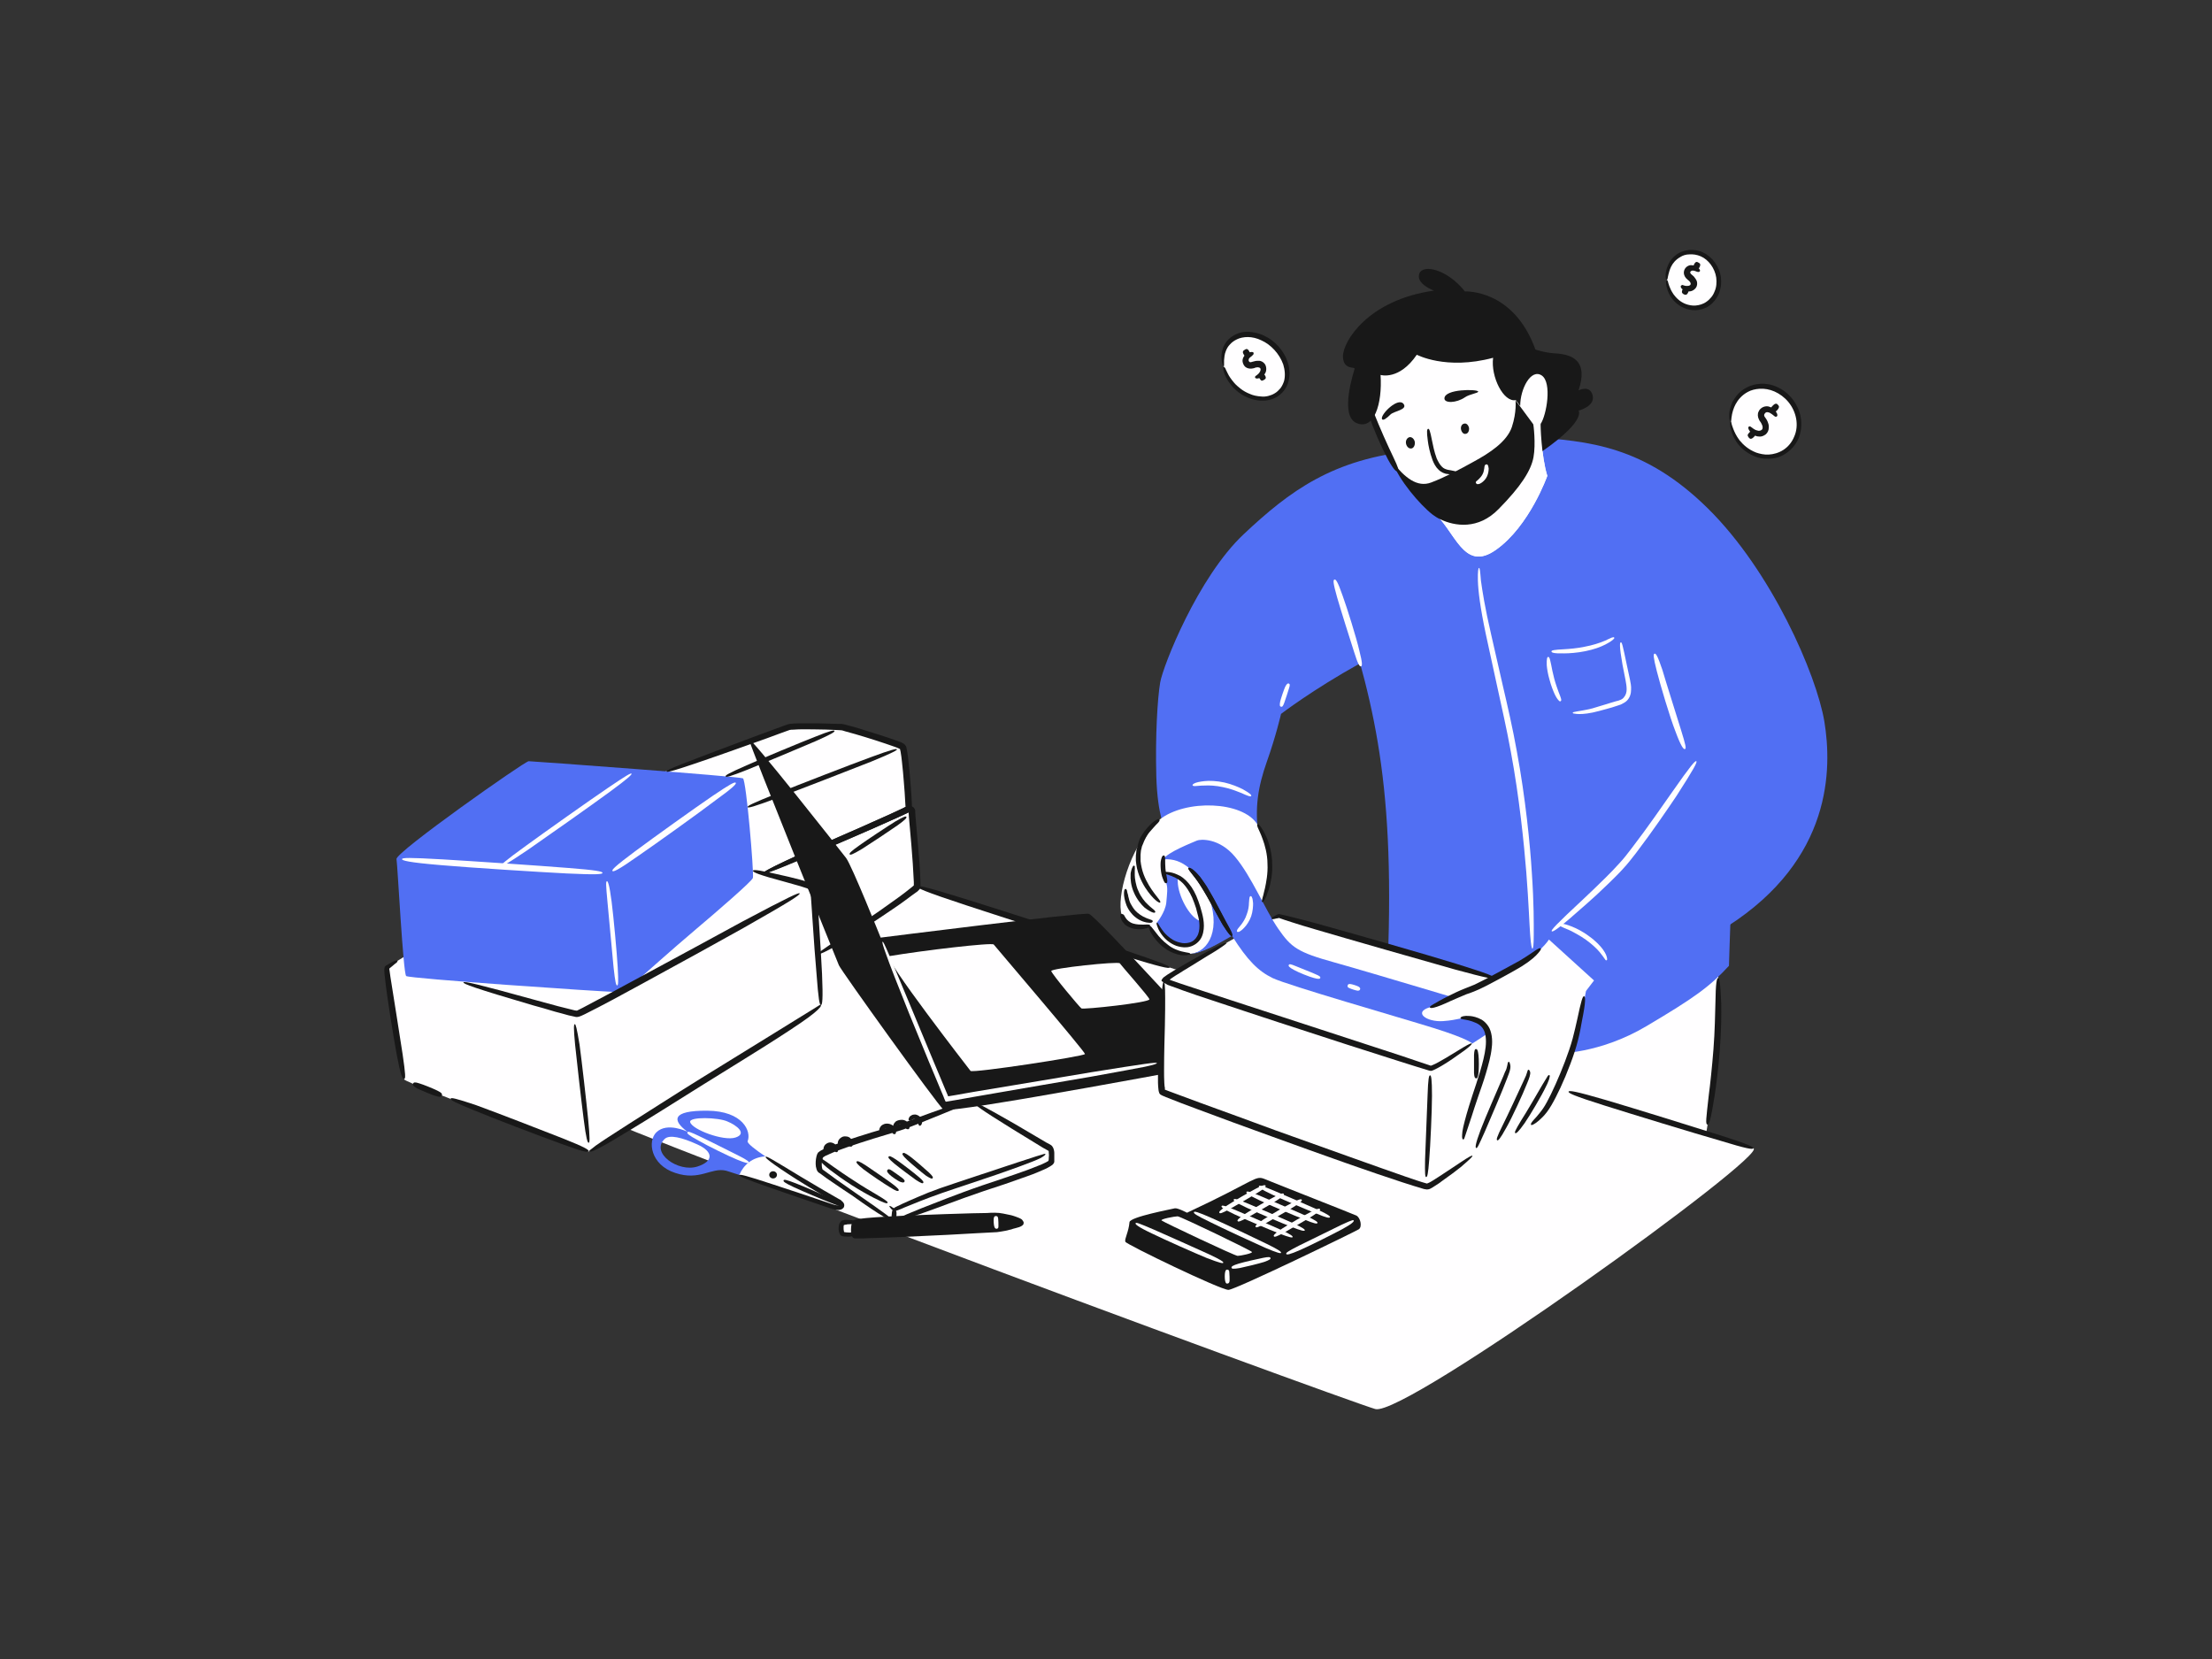 <?xml version="1.0" encoding="utf-8"?>
<!-- Generator: Adobe Illustrator 26.3.1, SVG Export Plug-In . SVG Version: 6.00 Build 0)  -->
<svg version="1.1" id="background" xmlns="http://www.w3.org/2000/svg" xmlns:xlink="http://www.w3.org/1999/xlink" x="0px" y="0px"
	 viewBox="0 0 800 600" style="enable-background:new 0 0 800 600;" xml:space="preserve">
<rect x="0" y="0" width="800" height="600" fill="#333333" stroke="none"/>
<style type="text/css">
	.st0{fill:#FFFEFF;}
	.st1{fill:#181818;}
	.st2{fill:#516FF3;}
</style>
<g>
	<path class="st0" d="M616.2,415c7.2-41.3,4.6-53.9,5.4-65.3l-74.5,21.7l8.5,26.6L616.2,415z"/>
	<path class="st0" d="M634.1,415.3c6.3,1.9-126,97.3-136.7,94.3c-10.7-3-327.7-119.3-328-127.3c-0.3-8,132.6-73.7,148.2-66.7
		C333.3,322.6,581,399.4,634.1,415.3z"/>
	<path class="st1" d="M408.5,442c-0.3,3.6-1.9,6.1-1.5,7.1c0.4,1,34.6,17.5,37.3,17.4c2.6-0.1,45.7-21,47.1-21.9
		c1.4-0.9,0.6-4.3-0.9-5c-1.5-0.7-29.1-11.5-32.9-13.1c-3.8-1.6-2.8,0.2-28.3,12.1c0,0-3.4-1.8-4.4-1.6
		C423.8,437.3,408.7,440.1,408.5,442z"/>
	<path class="st0" d="M331.7,320.6c0.1-4.9-1.9-25.6-1.9-27.3c0-1.7-6.6-1-6.9-1c-0.3,0-54.3,22.1-54.3,22.1s24.8,30.5,26.7,30.7
		C297.2,345.2,331.7,321.8,331.7,320.6z"/>
	<path class="st0" d="M261.2,312.1c18.7,5.2,32.9,7.8,33,9.5c0.1,1.6,2.8,40.7,2.7,42c-0.1,1.3-18.7,12.7-38.1,24.7
		c-19.4,12-45.2,28.7-45.9,28.3s-66.2-24.9-66.7-26.2c-0.5-1.3-6.7-39-6.2-40.2c0.5-1.2,18.2-11.2,18.2-11.2L261.2,312.1z"/>
	<path class="st0" d="M267.2,319.9c10.3-5.2,61.5-26.7,61.5-27.5c0.1-0.8-1.2-21.4-2.3-22.4c-1.1-1-20.8-7-22.1-7.1s-16.9-0.6-19,0
		c-2.1,0.6-45.5,16.7-47.1,16.9C236.7,280.1,267.2,319.9,267.2,319.9z"/>
	<path class="st1" d="M270.9,267.5c0.9,3.7,31.8,79.9,32.5,81.6c0.6,1.7,35.6,50.4,37.8,52.2c2.2,1.8,103.1-17.3,103.1-17.3
		s-47.9-52.9-50.5-53.5c-2.6-0.6-75.3,8.6-75.3,8.6s-10.4-26-12.5-28.8C303.9,307.6,270.4,265,270.9,267.5z"/>
	<path class="st0" d="M421.1,354.6c-0.5,14.7-1.7,38.9-0.5,40c1.2,1,93.4,34.5,95.7,34.3c2.2-0.3,22.3-15.3,22.3-15.3l9.2-46.1
		l-62-13.8L421.1,354.6z"/>
	<path class="st2" d="M482.6,209.6c13.4,41.3,22,69.6,19.3,138.7L563,381c0,0,15.3,0.3,32.5-9.9s22.8-14.2,29.8-21.8
		c0,0,0.4-13.6,0.7-19.6s-3.1-122.1-3.1-122.1L482.6,209.6z"/>
	<path class="st0" d="M421.1,354.6c-1-0.5,39.3-23.7,41.5-23.3c2.4,0.5,73.1,20.8,81.1,23.3c8,2.5,14.7,4.9,14.2,4.8
		c-0.4-0.1-37.6,27.8-40.5,26.8C514.4,385.3,424.4,356.3,421.1,354.6z"/>
	<path class="st2" d="M553.2,158.1c21.4,1.3,41.6,3.2,64.5,25.8c23,22.7,39.2,59.9,42.1,77c2.8,17.1,2.9,49.8-35,74.1
		c-19.1,12.2-51.3,23.2-51.3,23.2s-6.7-13-17.6-16.6c0.5-1.2,24.1-20.7,32.5-31c8.4-10.3,22.4-31.5,25-35.4c0,0-11.8-27.7-16.6-44
		s-87.6-1-104.9,8.7c-17.3,9.6-28.6,18.3-28.6,18.3s-1.8,7.9-5.1,17.2s-4.4,16.8-3.1,26.4l-33.5-1.4c0,0-3-5.1-3.4-19.6
		s0.4-28.1,1.4-34s13.6-38,30.2-53.6s32.2-27.3,61.8-30.2C541.1,160.2,553.2,158.1,553.2,158.1z"/>
	<path class="st0" d="M454.7,298.1c3.7,5.8,7.1,15.2,1.6,28.5c-2.5,6-17.6,17.7-26.1,18.4c-10.4,0.8-14.5-10.1-14.5-10.1
		c-0.1-0.1-9.2,2.8-10.3-5.2c-1.2-8,4.5-25.8,14-33.3C428.8,289,449.4,289.7,454.7,298.1z"/>
	<path class="st2" d="M450.9,335.3c-1.1,0.6-3.1,1.8-5.4,3.2c-4.8,2.8-11.1,6.4-15,6.5c6.7-0.7,11.5-9.2,6.1-22.2
		c-2-3.5-4.2-6.7-6.8-8.9l5.5-3.6L450.9,335.3z"/>
	<path class="st2" d="M547.8,367.4l-15.3,10c0,0-1.5-1.7-14-5.6c-12.5-3.9-52.7-15.4-58.3-18.1c-5.1-2.5-9-6.3-14.6-15.2
		c-0.5-0.8-1.1-1.7-1.6-2.6c-2.5-4.1-4.7-8.8-7.2-13.1c-2-3.5-4.2-6.7-6.8-8.9c-2.6-2.2-5.6-3.4-9.2-3.1c0.9-2.4,11-6.3,12.1-6.8
		c1.1-0.5,8-1.1,13.8,5.9c5.9,7,10.9,19.2,15.6,26c4.7,6.8,7,8.5,20.4,12.2C496,351.8,547.8,367.4,547.8,367.4z"/>
	<path class="st0" d="M549.8,146.8c0-6.2,3.9-13.6,7.7-11c3.8,2.6,1.7,14.4-0.4,17.5c0,0,0.3,11.7,2.5,18.8c0,0-6.4,18.1-18.5,26.7
		c-12.1,8.6-14.8-7.4-23.3-14.1c0,0-8.9-8.8-12.2-14.3c-3.4-5.5-9.7-19.5-10.6-24.5c-1-5,8.2-25,8.2-25s37.8-2.9,37.7-2.6
		C540.7,118.7,549.8,146.8,549.8,146.8z"/>
	<path class="st0" d="M517.1,364.3c-6.1,1.8-1.2,5.4,4.8,5s6.4-1.7,10.7-0.7c4.3,1,6.8,3.7,5.8,10.9c-1,7.2-4.8,16-6.6,22.5
		c-1.9,6.4-3.7,11-1.7,13.8c2,2.8,7.1-1.7,12.7-2.8c5.6-1.2,13.4-7,16.9-12.5c3.4-5.4,8.7-18.2,10.5-25.6c1.7-7.4,3.4-16.5,3.4-16.5
		l2.9-3.8l-16.3-14.8c0,0-3.2,5.2-12.7,10.4c-9.6,5.2-12.6,6.9-16.4,8.2C526.4,359.9,519.7,363.6,517.1,364.3z"/>
	<path class="st1" d="M540,129.4c-0.9,6.9,3.8,16.2,8.2,15.3l5.9,21c20.2-13.2,16.8-17.2,16.8-17.2s6.1-1.5,5.1-5.5
		c-1-4-5.1-1.8-5.1-1.8c3.3-9.9-1.1-13-8.5-13.4c-3.7-0.2-7.1-1.4-7.1-1.4c-7.9-22-25.5-21-25.5-21c-6.2-7.9-15.2-10.1-16.5-6.4
		c-1.3,3.7,5.3,6.1,5.3,6.1c-24,3.4-32.9,18.5-32.9,23.7c0,5.2,4.5,3.7,4.2,4.6c-0.2,0.9-5.6,16.9,0.7,19.6
		c6.3,2.7,9.4-6.8,8.7-17.4c0,0,6.7,2.1,13.1-7.3C512.3,128.2,522.8,134,540,129.4z"/>
	<path class="st0" d="M559.6,172.1c0,0-6.4,18.1-18.5,26.7c-10.5,7.5-13.9-3.6-20.2-11c-1-1.1-2-2.2-3.1-3.1c0,0-8.9-8.8-12.2-14.3
		c-0.5-0.9-1.2-2-1.8-3.3c4.4,5.6,8.9,9.2,13.9,7.3c5-1.9,10.1-4.6,15.5-7.6c5.5-3,11.9-7.1,13.7-12.5c1.8-5.5,1.3-9.6,1.3-9.6
		l1.6,2.1l0,0c0-6.2,3.9-13.6,7.8-11c3.8,2.6,1.7,14.4-0.4,17.5C557.1,153.3,557.4,165,559.6,172.1z"/>
	<path class="st1" d="M554.6,165.4c-0.9,4.8-4.6,10.6-12.6,18.7c-7.4,7.6-15.9,6.2-21.1,3.7c-1.1-0.5-2-1.1-2.8-1.7
		c-4.5-3.5-12.3-12.6-14.4-18.9c4.4,5.6,8.9,9.2,13.9,7.3c5-1.9,10.1-4.6,15.5-7.6c5.5-3,11.9-7.1,13.7-12.5
		c1.8-5.5,1.3-9.6,1.3-9.6l1.6,2.1l0,0l4.8,6.5C554.6,153.3,555.5,160.6,554.6,165.4z"/>
	<path class="st1" d="M522.4,144.1c0,1.8,4.3,1.7,7.4-0.4c1.7-1.2,4.9-1.5,4.8-2.1C534.4,140.7,522.4,140.6,522.4,144.1z"/>
	<path class="st1" d="M499.8,151.5c0.3,0.9,1.9-0.4,3.1-1.6c1.2-1.2,6.1-1.7,4.8-3.7C505.8,143.3,499.2,149.9,499.8,151.5z"/>
	<path class="st1" d="M528.4,155.3c0.2,1,0.9,1.8,1.7,1.6c0.8-0.1,1.3-1,1.2-2.1c-0.2-1-0.9-1.8-1.7-1.6
		C528.7,153.3,528.2,154.3,528.4,155.3z"/>
	<path class="st1" d="M508.5,160.4c0.2,1.1,1,1.9,1.9,1.8c0.9-0.1,1.4-1.2,1.3-2.3c-0.2-1.1-1-1.9-1.9-1.8
		C508.9,158.3,508.3,159.3,508.5,160.4z"/>
	<path class="st2" d="M418.4,333.7c0,0,3-3.7,3.4-7.2c0.3-3.4,0.6-5.4,0-7.1c-0.6-1.9-1-3.8-1-3.8c2,0.2,3.7,0.7,5.2,1.6
		c-0.1,0.7-0.1,1.6,0,2.6c0.6,5.4,4.8,12.7,8.5,13.4C435.9,344.7,422.8,344.6,418.4,333.7z"/>
	<path class="st0" d="M321.6,345.8c12.5-2.1,37.2-5,37.8-4.2c0.6,0.8,33.1,38.8,33,39.6c-0.1,0.8-40.7,7-41.4,6.1
		S319.1,346.2,321.6,345.8z"/>
	<path class="st0" d="M380.2,351.2c-0.3-1,24.3-3.6,24.8-2.8c0.5,0.8,10.4,11.9,10.7,13c0.2,1.2-24,3.8-24.6,3.3
		C390.4,364.2,380.6,352.5,380.2,351.2z"/>
	
		<ellipse transform="matrix(0.806 -0.592 0.592 0.806 33.779 407.682)" class="st0" cx="638.2" cy="152.4" rx="12" ry="13.1"/>
	<path class="st0" d="M602.8,101.2c0.3,5.6,4.8,10.1,10,10.1c5.2,0,9.1-4.5,8.8-10.1c-0.3-5.6-4.8-10.1-10-10.1
		C606.4,91.1,602.5,95.6,602.8,101.2z"/>
	
		<ellipse transform="matrix(0.698 -0.716 0.716 0.698 42.045 365.007)" class="st0" cx="453.9" cy="132.6" rx="10.2" ry="12.9"/>
	<path class="st0" d="M310.1,442.2c-2.4-0.2-4.9-0.3-5.5,0.1c-0.7,0.6-0.6,3.6,0.2,4c1.6,0.6,5.1,0,5.1-0.1
		C309.9,446.1,310.1,442.2,310.1,442.2z"/>
	<path class="st1" d="M308.7,441.5c2.3-0.4,48.9-1.7,51.5-1.7s8.6,1.6,8.7,2.3c0.2,0.7-6.6,2.3-9,2.4c-2.4,0.1-49.7,2.8-50.9,2.6
		C307.9,446.9,308.2,441.6,308.7,441.5z"/>
	<path class="st2" d="M303.4,434.6c-2.5-1.4-17.6-10.2-26.5-16.3c-4-2.7-6.8-4.9-6.5-5.6c1.4-3.5-1.7-10.9-14.6-11
		c-13-0.1-12.7,3.5-7.2,7.6c0,0-7.3-3.6-11.2,0.2c-3.3,3.2-2.1,11.8,6.8,14.7c8.9,3,13-2.1,18.4-0.8c0.6,0.2,2.3,0.7,4.7,1.5
		c9.8,3.3,31.1,10.7,33.8,11.5C304.7,437.4,305.3,435.7,303.4,434.6z M252.2,421.9c-6.9,2.2-17.1-5-11.8-10c1.7-1.6,6.1-0.6,11.8,2
		C257.8,416.4,258.4,419.9,252.2,421.9z M266,411.4c-4.3,1.4-15.8-2.9-16.4-5.6c-0.4-2,10.2-1.7,13.5-0.2
		C266.5,407,270.3,410,266,411.4z"/>
	<path class="st0" d="M301.2,436.4c-2.7-0.8-24-8.2-33.8-11.5c1.5-3.6,4.7-6.4,9.5-6.7c8.9,6.1,24,14.9,26.5,16.3
		C305.3,435.7,304.7,437.4,301.2,436.4z"/>
	<path class="st1" d="M281,424.9c0,0.7-0.6,1.3-1.4,1.3s-1.4-0.6-1.4-1.3c0-0.7,0.6-1.3,1.4-1.3S281,424.2,281,424.9z"/>
	<path class="st0" d="M420.1,441.4c0.7,0.6,26.5,12.8,27.5,12.8c1,0,5.4-0.9,5.2-1.4c-0.2-0.5-25.9-12.9-26.9-12.9
		S419.5,440.9,420.1,441.4z"/>
	<path class="st2" d="M223.4,358.8c3.5,0.1,7.5-5.1,28.5-22.9c7-5.9,20.2-17.3,20.4-18.4c0.4-2.1-2.4-35.2-3.6-36
		c-1.3-0.7-76.1-6.2-77.5-6.2c-1.4,0-48.3,33-47.8,35.4c0.4,2.3,2.4,41.4,3.5,42.3C147.9,353.9,216.4,358.6,223.4,358.8z"/>
	<g>
		<path class="st1" d="M494.9,145.9c-0.5,0.1-0.8,1,0.4,4.8c0.5,1.8,1.7,4.8,3,7.8c1.3,3,2.8,6,3.7,7.7c2.2,4,3.1,4.5,3.5,4.2
			c0.5-0.3,0.3-1.1-1.6-5.1c-0.8-1.7-2.2-4.6-3.5-7.6c-1.3-2.9-2.5-5.9-3.2-7.6C495.8,146.6,495.5,145.9,494.9,145.9z"/>
	</g>
	<g>
		<path class="st0" d="M537.4,168c-0.4,0.1-0.5,0.4-0.6,1.4c-0.1,0.5-0.2,1.4-0.6,2.1c-0.4,0.8-1,1.4-1.4,1.8
			c-0.4,0.4-0.7,0.6-0.9,0.8c-0.2,0.2-0.2,0.4-0.1,0.6c0.1,0.2,0.2,0.3,0.5,0.4c0.3,0,0.8,0,1.5-0.5c0.6-0.4,1.5-1.2,2-2.3
			c0.5-1.1,0.6-2.2,0.6-2.9c-0.1-0.7-0.2-1.1-0.4-1.3C537.8,167.9,537.6,167.9,537.4,168z"/>
	</g>
	<g>
		<path class="st1" d="M527.2,171c0-0.2-0.2-0.3-0.7-0.5c-0.5-0.2-1.5-0.3-2.9-0.6c-0.7-0.2-1.5-0.4-2.2-1.2
			c-0.7-0.7-1.3-1.8-1.8-2.9c-0.9-2.4-1.4-5-1.7-6.5c-0.7-3.6-1-4.3-1.4-4.2c-0.4,0.1-0.6,0.8-0.1,4.4c0.2,1.6,0.7,4.2,1.7,6.9
			c0.5,1.3,1.2,2.6,2.2,3.5c0.5,0.5,1,0.8,1.6,1.1c0.6,0.2,1,0.4,1.4,0.4c1.7,0.3,2.7,0.2,3.3,0.1
			C527.1,171.4,527.2,171.2,527.2,171z"/>
	</g>
	<g>
		<path class="st0" d="M613.5,275.3c-0.4-0.3-2,1.5-8.7,11.1c-3.2,4.5-8.7,12.6-14.7,20.4c-1.5,2-3,3.9-4.6,5.6
			c-1.6,1.8-3.2,3.4-4.8,5c-3.1,3.1-6,5.8-8.1,7.8c-10,9.3-11.7,11.2-11.4,11.6c0.4,0.4,2.5-0.9,12.6-9.9c2.2-1.9,5.1-4.6,8.3-7.7
			c1.6-1.6,3.3-3.2,4.9-5c1.7-1.8,3.2-3.8,4.7-5.7c6-7.9,11.5-16,14.6-20.6C612.8,277.8,613.9,275.6,613.5,275.3z"/>
	</g>
	<g>
		<path class="st0" d="M598.4,236.4c-0.5,0.1-0.5,1.2,0.8,6.3c1.2,4.8,4.8,16.9,6.7,21.7c2.1,5.7,3,6.7,3.5,6.5
			c0.5-0.2,0.3-1.3-1.5-7.1c-1.5-4.9-5.3-16.8-6.7-21.6C599.5,237.2,598.9,236.3,598.4,236.4z"/>
	</g>
	<g>
		<path class="st0" d="M492.2,241c0.5-0.1,0.6-1.1-0.6-5.8c-1-4.4-4.4-15.3-6-19.7c-1.8-5.2-2.5-6.1-3-5.9c-0.5,0.2-0.5,1.2,1,6.5
			c1.3,4.5,4.7,15.3,6.1,19.6C491.1,240.2,491.7,241.1,492.2,241z"/>
	</g>
	<g>
		<path class="st0" d="M581,347.3c0.2,0,0.3-0.2,0.2-0.8c-0.1-0.6-0.4-1.6-1.4-3c-0.9-1.3-2.8-3.3-5.1-4.9c-2.2-1.7-4.7-2.9-6.2-3.5
			c-1.8-0.7-2.9-1-3.6-1c-0.7-0.1-0.9,0.1-0.9,0.3c0,0.2,0.1,0.4,0.6,0.7c0.6,0.3,1.5,0.7,3.2,1.4c1.4,0.7,3.7,1.9,5.8,3.4
			c2.1,1.5,4,3.3,4.9,4.4c1,1.2,1.5,2,1.8,2.4C580.6,347.2,580.8,347.4,581,347.3z"/>
	</g>
	<g>
		<path class="st0" d="M466.1,247.2c-0.3-0.1-0.7,0-1.3,1.2c-0.5,1.1-1.5,4.1-1.8,5.3c-0.3,1.5-0.1,1.8,0.3,1.9
			c0.4,0.1,0.7-0.1,1.2-1.5c0.4-1.2,1.4-4.1,1.7-5.2C466.6,247.7,466.5,247.4,466.1,247.2z"/>
	</g>
	<g>
		<path class="st0" d="M452.5,287.9c0.2-0.3-0.2-0.9-3.1-2.5c-1.4-0.7-3.9-1.8-6.6-2.4c-2.7-0.6-5.5-0.7-7.2-0.5
			c-1.9,0.2-3,0.5-3.6,0.8c-0.6,0.3-0.7,0.5-0.7,0.7c0.1,0.2,0.3,0.3,0.9,0.3c0.6,0,1.7-0.2,3.5-0.2c1.5-0.1,4.1,0,6.7,0.6
			c2.6,0.5,5,1.5,6.3,2C451.6,288,452.3,288.2,452.5,287.9z"/>
	</g>
	<g>
		<path class="st0" d="M560,237.6c-0.4-0.1-0.7,0.5-0.6,3c0.1,1.2,0.4,3.2,1,5.2c0.5,2,1.3,4,1.8,5.1c0.6,1.3,1.1,2,1.5,2.4
			c0.3,0.4,0.6,0.4,0.7,0.3c0.2-0.1,0.3-0.3,0.2-0.8c-0.1-0.5-0.4-1.2-0.9-2.5c-0.4-1.1-1.1-3-1.6-4.9c-0.5-1.9-0.9-3.9-1.1-5
			C560.5,238.1,560.4,237.7,560,237.6z"/>
	</g>
	<g>
		<path class="st0" d="M583.8,230.6c-0.1-0.2-0.3-0.2-0.9,0c-0.3,0.1-0.6,0.3-1.1,0.5c-0.3,0.1-0.5,0.2-0.8,0.4
			c-0.3,0.1-0.7,0.3-1,0.4c-1.4,0.6-4.1,1.5-6.9,2c-2.8,0.6-5.7,0.8-7.3,0.9c-3.9,0.2-4.7,0.4-4.7,0.8c0,0.4,0.7,0.8,4.7,0.7
			c1.7,0,4.7-0.2,7.6-0.8c1.5-0.3,2.9-0.7,4.1-1.1c1.2-0.4,2.3-0.9,3.1-1.3c0.8-0.4,1.4-0.8,1.9-1.1c0.5-0.3,0.8-0.6,1-0.8
			C583.8,231,583.9,230.7,583.8,230.6z"/>
	</g>
	<g>
		<path class="st0" d="M568.8,257.8c0,0.2,0.3,0.3,1.4,0.4c1,0.1,2.9,0.1,5.8-0.5c1.4-0.3,3.3-0.8,5.4-1.4c1.1-0.3,2.2-0.6,3.3-1
			c0.3-0.1,0.6-0.2,0.9-0.3c0.3-0.1,0.7-0.2,1-0.4c0.6-0.3,1.3-0.7,1.8-1.2c1.1-1.1,1.5-2.6,1.5-3.9c0.1-1.4-0.2-2.6-0.4-3.7
			c-0.5-2.2-0.9-4.1-1.2-5.6c-1.4-6.7-1.7-8-2.1-7.9c-0.4,0-0.6,1.4,0.6,8.1c0.3,1.4,0.7,3.4,1.1,5.6c0.2,1.1,0.4,2.2,0.4,3.3
			c0,1.1-0.3,2.1-1,2.9c-0.3,0.4-0.7,0.7-1.2,0.9c-0.5,0.2-1,0.4-1.6,0.5c-1.2,0.3-2.3,0.7-3.3,1c-2.1,0.6-3.9,1.2-5.3,1.6
			c-2.8,0.7-4.6,0.9-5.6,1.1C569.1,257.5,568.8,257.6,568.8,257.8z"/>
	</g>
	<g>
		<path class="st0" d="M534.9,205.4c-0.2,0-0.5,1-0.4,4.6c0.1,3.6,0.8,9.6,2.9,19.5c1,4.7,2.4,11.1,4,18.4c1.6,7.4,3.5,15.6,5,23.9
			c3.1,16.6,4.8,33.6,5.6,43.6c0.9,11.6,1.1,18.6,1.4,22.6c0.3,4,0.6,5.1,0.8,5.1c0.3,0,0.5-1.1,0.5-5.1c0-4,0.1-10.9-0.7-22.5
			c-0.6-9.9-2.3-27-5.4-43.7c-1.5-8.4-3.4-16.6-5.1-23.9c-1.7-7.3-3.1-13.7-4.2-18.4c-2.3-9.9-3.2-15.9-3.7-19.5
			C535.3,206.4,535.2,205.4,534.9,205.4z"/>
	</g>
	<g>
		<path class="st1" d="M625.9,152.4c0.1,0,0.2-0.2,0.2-0.5c0-0.2,0.1-0.4,0.1-0.8c0.1-0.3,0.1-0.7,0.2-1.2c0.2-0.9,0.5-2.2,1.3-3.7
			c0.8-1.5,2.2-3.3,4.5-4.5c1.1-0.6,2.6-1,4.2-1.1c1.7-0.1,3.6,0.2,5.4,1c1.8,0.8,3.6,2.1,5,3.8c1.4,1.7,2.4,3.8,2.8,6
			c0.4,2.2,0.2,4.5-0.7,6.5c-0.8,2-2.2,3.7-3.9,4.8c-1.7,1.1-3.6,1.6-5.3,1.7c-1.7,0.1-3.3-0.3-4.5-0.7c-2.9-1.1-4.8-2.9-6.1-4.5
			c-1.2-1.6-1.8-3-2.2-4c-0.4-1-0.6-1.7-0.7-2.1C626.1,152.5,626,152.4,625.9,152.4c-0.1,0-0.2,0.2-0.2,0.6c0,0.4,0,1.2,0.3,2.3
			c0.3,1.1,0.8,2.7,2,4.5c1.2,1.8,3.2,3.8,6.5,5.2c1.4,0.6,3.1,1,5.1,0.9c2,0,4.2-0.5,6.1-1.8c1-0.6,1.9-1.4,2.7-2.3
			c0.8-0.9,1.5-2,2-3.1c0.5-1.2,0.8-2.4,1-3.7c0.1-1.3,0.1-2.6-0.1-3.8c-0.8-5.1-4.4-9.4-8.5-11.2c-2.1-1-4.2-1.3-6.1-1.2
			c-1.9,0.1-3.6,0.6-4.9,1.3c-1.4,0.7-2.5,1.6-3.3,2.5c-0.8,0.9-1.4,1.9-1.9,2.7c-0.8,1.8-1.1,3.2-1.2,4.3c0,0.5,0,1,0,1.3
			c0,0.4,0.1,0.6,0.1,0.8C625.7,152.2,625.8,152.4,625.9,152.4z"/>
	</g>
	<g>
		<path class="st1" d="M602.8,101.2c0.1,0,0.2-0.1,0.3-0.4c0-0.2,0.1-0.3,0.1-0.6c0.1-0.2,0.1-0.6,0.2-0.9c0.2-0.7,0.4-1.7,1-2.9
			c0.6-1.2,1.6-2.5,3.4-3.5c0.8-0.5,1.9-0.9,3.2-0.9c1.3-0.1,2.7,0.1,4.1,0.7c2.8,1.2,5.1,4.3,5.6,7.7c0.2,1.7,0.1,3.5-0.6,5
			c-0.3,0.8-0.7,1.5-1.2,2.1c-0.5,0.6-1.1,1.2-1.7,1.6c-1.2,0.9-2.7,1.3-4,1.4c-1.3,0.1-2.5-0.2-3.4-0.5c-2.2-0.8-3.6-2.3-4.5-3.5
			c-0.9-1.3-1.3-2.3-1.6-3.1c-0.3-0.8-0.4-1.3-0.5-1.7C603,101.3,602.9,101.2,602.8,101.2c-0.1,0-0.2,0.1-0.2,0.5
			c-0.1,0.4-0.1,0.9,0.1,1.8c0.2,0.9,0.5,2.1,1.4,3.6c0.9,1.4,2.4,3.2,5,4.3c1.1,0.5,2.5,0.8,4.1,0.8c1.6-0.1,3.3-0.5,4.8-1.5
			c1.5-1,2.8-2.6,3.6-4.4c0.4-0.9,0.6-1.9,0.8-2.9c0.1-1,0.1-2,0-3c-0.5-4-3.2-7.6-6.5-9.1c-1.6-0.8-3.4-1-4.9-0.9
			c-1.5,0.1-2.8,0.6-3.8,1.1c-2.1,1.2-3.3,2.9-3.9,4.3c-0.6,1.4-0.8,2.5-0.9,3.4c0,0.4,0,0.8,0,1c0,0.3,0.1,0.5,0.1,0.7
			C602.6,101.1,602.7,101.2,602.8,101.2z"/>
	</g>
	<g>
		<path class="st1" d="M442.5,132.6c0.1,0,0.2-0.2,0.2-0.5c0-0.2,0-0.4,0-0.7c0-0.3,0-0.7,0-1.1c0.1-0.9,0.1-2.1,0.7-3.5
			c0.3-0.7,0.7-1.5,1.4-2.2c0.6-0.7,1.5-1.4,2.6-1.9c1-0.5,2.4-0.8,3.9-0.8c1.5,0,3.3,0.4,4.9,1.2c3.4,1.5,6.5,4.8,7.9,8.7
			c0.6,2,0.8,4.1,0.3,6c-0.3,0.9-0.7,1.8-1.3,2.6c-0.6,0.7-1.3,1.4-2,1.8c-0.8,0.5-1.6,0.8-2.4,1c-0.8,0.2-1.7,0.3-2.5,0.2
			c-1.6-0.1-3-0.4-4.1-0.9c-1.3-0.5-2.5-1.2-3.4-1.9c-0.9-0.7-1.7-1.4-2.3-2.1c-1.2-1.4-2-2.6-2.4-3.5c-0.5-0.9-0.7-1.5-0.9-1.9
			C442.8,132.7,442.6,132.6,442.5,132.6c-0.1,0-0.2,0.2-0.1,0.6c0,0.4,0.1,1.1,0.5,2.1c0.4,1,1,2.3,2.3,3.9c0.6,0.8,1.4,1.6,2.4,2.4
			c1,0.8,2.2,1.6,3.7,2.2c1.2,0.5,2.8,1,4.6,1.1c1.8,0.1,3.9-0.2,5.8-1.3c1.9-1.1,3.5-3,4.2-5.3c0.3-1.1,0.5-2.3,0.5-3.5
			c-0.1-1.2-0.2-2.4-0.6-3.5c-0.7-2.3-1.9-4.3-3.4-6c-1.5-1.7-3.3-3-5.2-3.9c-1.9-0.9-3.8-1.3-5.6-1.4c-1.8-0.1-3.4,0.3-4.6,0.9
			c-2.7,1.2-4.1,3.3-4.7,5c-0.6,1.7-0.6,3.1-0.5,4.1c0.1,0.5,0.1,0.9,0.2,1.2c0.1,0.3,0.2,0.6,0.2,0.7
			C442.3,132.5,442.4,132.7,442.5,132.6z"/>
	</g>
	<g>
		<g>
			<path class="st1" d="M608,103.3c-0.2,0.2-0.2,0.4,0,0.8c0.1,0.2,0.4,0.5,0.8,0.7c0.2,0.1,0.4,0.2,0.7,0.4c0.3,0.1,0.6,0.2,1,0.2
				c0.4,0,0.9,0,1.4-0.2c0.5-0.2,1.1-0.6,1.5-1.2c0.4-0.6,0.5-1.5,0.3-2.2c-0.1-0.2-0.1-0.4-0.2-0.5c-0.1-0.2-0.2-0.3-0.3-0.5
				c-0.2-0.3-0.4-0.5-0.6-0.8c-0.4-0.4-1.1-0.9-1.1-1c-0.2-0.2-0.2-0.3-0.2-0.5c0-0.3,0.3-0.5,0.6-0.6c0.3-0.1,0.8,0,1.1,0.1
				c0.3,0.1,0.6,0.2,0.8,0.3c0.4,0.1,0.7,0.1,0.9-0.1c0.2-0.2,0.2-0.4-0.1-0.9c-0.1-0.2-0.4-0.5-0.9-0.8c-0.5-0.3-1.1-0.6-2.2-0.6
				c-0.4,0-1,0.2-1.5,0.6c-0.5,0.4-0.9,1-1,1.8c-0.1,0.8,0.2,1.6,0.7,2.2c0.1,0.2,0.3,0.3,0.4,0.4l0.3,0.3c0.1,0.1,0.3,0.2,0.5,0.4
				c0.3,0.3,0.5,0.6,0.5,0.8c0.1,0.2,0.1,0.4,0,0.5c-0.1,0.3-0.6,0.5-1,0.5c-0.8,0.1-1.5-0.2-1.8-0.3
				C608.4,103,608.2,103.1,608,103.3z"/>
		</g>
		<g>
			<path class="st1" d="M614.3,95c-0.4-0.3-0.8-0.4-1.1-0.1c-0.3,0.2-0.7,1-0.8,1.4c-0.1,0.5,0.2,0.7,0.8,0.9c0.5,0.2,0.9,0.3,1.1,0
				c0.2-0.2,0.6-0.9,0.6-1.3C615,95.4,614.7,95.2,614.3,95z"/>
		</g>
		<g>
			<path class="st1" d="M608.9,106.4c0.4,0.2,0.8,0.3,1.1,0.1c0.3-0.2,0.7-0.9,0.7-1.3c0-0.4-0.2-0.6-0.7-0.9
				c-0.5-0.2-0.8-0.3-1.1-0.1c-0.3,0.2-0.6,0.9-0.6,1.2C608.2,105.9,608.5,106.1,608.9,106.4z"/>
		</g>
	</g>
	<g>
		<g>
			<path class="st1" d="M453.9,136.5c0.1,0.2,0.2,0.4,0.8,0.4c0.3,0,0.6-0.1,1.1-0.3c0.2-0.1,0.5-0.3,0.7-0.4
				c0.2-0.2,0.5-0.4,0.8-0.8c0.2-0.3,0.5-0.7,0.6-1.3c0.1-0.5,0.1-1.3-0.2-2c-0.3-0.7-1-1.3-1.7-1.5c-0.2-0.1-0.4-0.1-0.6-0.1
				c-0.2,0-0.4,0-0.5,0c-0.4,0-0.7,0-1,0.1c-0.6,0.1-1.4,0.4-1.5,0.4c-0.2,0-0.4,0-0.5-0.1c-0.1-0.1-0.2-0.2-0.3-0.4
				c0-0.2,0-0.3,0-0.5c0.1-0.4,0.4-0.7,0.7-0.9c0.3-0.2,0.5-0.4,0.7-0.6c0.4-0.3,0.4-0.6,0.4-0.8c-0.1-0.3-0.2-0.4-0.8-0.4
				c-0.3,0-0.7,0.1-1.2,0.3c-0.5,0.3-1.2,0.6-1.7,1.6c-0.2,0.4-0.4,1-0.3,1.6c0.1,0.6,0.4,1.4,1,1.9c0.6,0.5,1.5,0.7,2.3,0.6
				c0.2,0,0.4-0.1,0.6-0.1l0.4-0.1c0.2-0.1,0.4-0.2,0.6-0.2c0.4-0.1,0.8-0.1,1,0c0.2,0.1,0.4,0.1,0.5,0.3c0.2,0.3,0.1,0.8-0.1,1.2
				c-0.4,0.8-1,1.1-1.3,1.4C453.9,136,453.9,136.3,453.9,136.5z"/>
		</g>
		<g>
			<path class="st1" d="M450.2,126.5c-0.4,0.2-0.7,0.4-0.7,0.9c0,0.4,0.5,1.2,0.8,1.4c0.4,0.3,0.7,0.2,1.2-0.1
				c0.4-0.3,0.7-0.6,0.6-1c-0.1-0.3-0.5-1.1-0.8-1.3C450.9,126.1,450.6,126.2,450.2,126.5z"/>
		</g>
		<g>
			<path class="st1" d="M457.1,137.4c0.4-0.2,0.7-0.5,0.7-0.8c0-0.4-0.4-1.1-0.7-1.3c-0.3-0.3-0.7-0.1-1.1,0.1
				c-0.5,0.3-0.7,0.5-0.7,0.9c0,0.3,0.5,1,0.7,1.2C456.3,137.8,456.6,137.7,457.1,137.4z"/>
		</g>
	</g>
	<g>
		<g>
			<path class="st1" d="M632.5,154.3c-0.2,0.1-0.3,0.4-0.1,0.9c0.1,0.3,0.3,0.6,0.7,1.1c0.2,0.2,0.4,0.4,0.7,0.7
				c0.3,0.2,0.7,0.5,1.1,0.6c0.4,0.2,1,0.3,1.6,0.3c0.7,0,1.4-0.3,2.1-0.8c0.7-0.6,1.1-1.5,1.1-2.4l0-0.7c0-0.2-0.1-0.4-0.1-0.6
				c-0.1-0.4-0.3-0.8-0.4-1.1c-0.3-0.7-0.9-1.4-1-1.6c-0.2-0.3-0.2-0.6-0.1-0.9c0.1-0.2,0.3-0.4,0.5-0.6c0.2-0.1,0.5-0.2,0.7-0.1
				c0.5,0,1,0.3,1.4,0.6c0.4,0.3,0.7,0.5,0.9,0.7c0.5,0.4,0.7,0.4,1,0.2c0.2-0.1,0.3-0.4,0.1-1c-0.1-0.3-0.4-0.7-0.8-1.2
				c-0.5-0.5-1.1-1.1-2.3-1.4c-0.5-0.1-1.2-0.1-1.9,0.2c-0.7,0.3-1.4,0.9-1.7,1.7c-0.4,0.8-0.3,1.9,0.1,2.7c0.1,0.2,0.2,0.4,0.3,0.6
				l0.3,0.4c0.1,0.2,0.3,0.4,0.4,0.7c0.5,0.9,0.5,1.7,0.1,2.1c-0.4,0.4-1.1,0.5-1.6,0.3c-1.1-0.2-1.7-0.9-2.2-1.2
				C633,154.2,632.8,154.1,632.5,154.3z"/>
		</g>
		<g>
			<path class="st1" d="M643,146.4c-0.3-0.4-0.6-0.5-1.1-0.3c-0.4,0.2-1.2,1-1.4,1.4c-0.2,0.5,0,0.8,0.4,1.2
				c0.4,0.3,0.8,0.5,1.2,0.2c0.4-0.2,1.1-1,1.2-1.4C643.5,147.1,643.4,146.8,643,146.4z"/>
		</g>
		<g>
			<path class="st1" d="M632.5,158.3c0.4,0.4,0.6,0.5,1.1,0.3c0.4-0.2,1.1-0.9,1.3-1.3c0.2-0.5,0-0.8-0.4-1.1
				c-0.4-0.4-0.7-0.5-1.2-0.3c-0.4,0.2-1,0.9-1.2,1.3C632,157.6,632.2,157.9,632.5,158.3z"/>
		</g>
	</g>
	<g>
		<g>
			<path class="st1" d="M456.5,326.2c0.2,0.1,0.4-0.1,0.8-0.7c0.2-0.3,0.4-0.8,0.7-1.4c0.2-0.6,0.5-1.5,0.9-2.5
				c0.6-2,1.4-5.5,1.2-9.2c0-3.7-1.1-7.3-1.9-9.3c-1-2.3-1.9-3.6-2.4-4.3c-0.6-0.7-0.8-0.8-1-0.7c-0.2,0.1-0.2,0.4,0.1,1.2
				c0.3,0.8,1,2,1.8,4.3c0.7,1.9,1.7,5.3,1.7,8.8c0.2,3.5-0.5,6.9-0.9,8.8c-0.2,1-0.5,1.8-0.6,2.5c-0.2,0.6-0.3,1.1-0.4,1.5
				C456.3,325.9,456.3,326.1,456.5,326.2z"/>
		</g>
		<g>
			<path class="st1" d="M419.3,296.4c-0.2-0.3-0.7-0.3-2.1,0.8c-0.7,0.5-1.8,1.6-2.7,2.7c-1,1.2-1.8,2.5-2.2,3.3
				c-0.4,1-0.6,1.6-0.6,2c0,0.4,0.1,0.5,0.3,0.6c0.4,0.1,0.7-0.2,1.6-1.8c0.4-0.7,1.2-1.9,2.1-3c0.9-1.1,1.9-2.1,2.4-2.7
				C419.4,297.1,419.5,296.7,419.3,296.4z"/>
		</g>
		<g>
			<path class="st1" d="M405.5,330.5c-0.2,0-0.3,0.2-0.3,0.5c0,0.4,0,1,0.5,1.9c0.1,0.2,0.3,0.5,0.5,0.7c0.1,0.1,0.2,0.3,0.3,0.4
				c0.1,0.1,0.3,0.3,0.4,0.4c0.1,0.1,0.3,0.3,0.5,0.4c0.2,0.1,0.4,0.2,0.5,0.3c0.4,0.2,0.8,0.4,1.2,0.5c1.6,0.6,3.3,0.5,4.3,0.4
				c1.1-0.2,1.7-0.4,2.1-0.6c0.2-0.1,0.3-0.2,0.3-0.3c-0.1-0.1,0-0.2,0.1-0.3c0-0.1,0.1-0.2-0.1-0.3c-0.2-0.1-0.2-0.1-0.4-0.1
				c-0.4-0.1-1,0-2,0c-0.8,0-2.3,0-3.6-0.4c-1.3-0.4-2.2-1.3-2.6-1.9c-0.2-0.3-0.4-0.6-0.5-0.8c-0.1-0.2-0.2-0.4-0.3-0.5
				C405.8,330.5,405.7,330.5,405.5,330.5z"/>
		</g>
		<g>
			<path class="st1" d="M572.9,360.3c-0.5-0.1-1,1.4-2.5,8.5c-0.4,1.7-0.9,4.1-1.6,6.7c-0.7,2.6-1.7,5.5-2.8,8.4
				c-2.2,5.8-4.8,11.5-6.5,14.6c-1,1.9-1.9,3.1-2.8,4.2c-0.8,1-1.5,1.8-2,2.3c-1,1.1-1.1,1.5-1,1.8c0.2,0.2,0.6,0.1,1.8-0.7
				c0.6-0.4,1.4-1.1,2.4-2.1c1-1,2.1-2.4,3.2-4.3c1.9-3.2,4.6-8.9,6.8-14.8c1.1-2.9,2.1-5.9,2.8-8.7c0.7-2.7,1.1-5.1,1.4-6.8
				C573.6,362,573.4,360.4,572.9,360.3z"/>
		</g>
		<g>
			<path class="st1" d="M529.2,412.1c0.3,0,0.4-0.3,0.8-1.6c0.4-1.2,1.1-3.3,2.3-6.9c0.5-1.7,1.3-4,2.2-6.7c0.9-2.7,2-5.6,2.9-8.7
				c0.9-3.1,1.8-6.2,2.1-9.2c0.2-1.5,0.2-2.9,0-4.3c-0.2-1.3-0.6-2.6-1.2-3.5c-0.7-1.1-1.6-1.9-2.4-2.4c-0.9-0.5-1.7-0.8-2.4-1
				c-1.4-0.4-2.5-0.4-3.3-0.4c-1.6,0.1-2,0.5-2,0.8c0,0.3,0.5,0.4,1.8,0.6c0.7,0.1,1.6,0.3,2.9,0.8c1.2,0.4,2.7,1.1,3.6,2.7
				c0.8,1.3,1.1,3.7,0.8,6.4c-0.3,2.7-1.1,5.8-2,8.8c-0.9,3-1.9,6-2.8,8.7c-0.9,2.7-1.6,5.1-2.1,6.8c-1,3.6-1.6,6-1.6,7.4
				C528.7,411.6,528.9,412.1,529.2,412.1z"/>
		</g>
		<g>
			<path class="st1" d="M517.1,364.3c0.1,0.2,0.5,0.4,1.6,0.1c1.2-0.3,3-1,6-2.4c1.4-0.6,3.4-1.5,5.6-2.4c1.1-0.4,2.4-0.8,3.7-1.4
				c1.3-0.5,2.5-1.2,3.8-1.8c2.5-1.3,4.9-2.6,7.1-3.8c2.2-1.2,4.1-2.3,5.6-3.2c3.3-2.1,5-3.7,5.9-4.8c0.9-1,1-1.5,0.8-1.6
				c-0.2-0.2-0.6-0.1-1.7,0.6c-1.1,0.7-2.8,2-6,3.9c-1.4,0.8-3.3,1.8-5.5,3c-2.2,1.2-4.6,2.5-7.1,3.8c-1.2,0.6-2.4,1.2-3.6,1.8
				c-1.2,0.5-2.3,0.9-3.5,1.4c-2.3,0.9-4.3,1.9-5.7,2.6c-3,1.5-4.7,2.5-5.7,3.1C517.3,363.8,517.1,364.1,517.1,364.3z"/>
		</g>
		<g>
			<path class="st1" d="M545.7,384c-0.2,0-0.4,0.2-0.5,1c-0.1,0.4-0.2,1-0.4,1.6c-0.1,0.2-0.1,0.3-0.2,0.5c-0.1,0.2-0.2,0.4-0.3,0.6
				c-0.2,0.5-0.4,1-0.6,1.5c-1.8,4.2-6.5,14.9-8.2,19.4c-2,5.3-2,6.5-1.6,6.6c0.4,0.1,0.8-0.8,3.1-5.9c1.9-4.4,6.5-15.1,8.1-19.4
				c0.2-0.6,0.4-1.1,0.6-1.6c0.2-0.5,0.3-0.9,0.4-1.3c0.2-0.8,0.2-1.4,0.1-1.9C546,384.2,545.8,384,545.7,384z"/>
		</g>
		<g>
			<path class="st1" d="M552.7,386.9c-0.2,0.1-0.2,0.3-0.4,0.9c-0.1,0.3-0.2,0.7-0.4,1.2c-0.3,0.6-0.6,1.3-1,2.2
				c-1.6,3.5-5.7,12.3-7.5,15.9c-2.1,4.2-2.3,5.1-1.9,5.3c0.3,0.2,1-0.4,3.3-4.6c2-3.5,6.1-12.4,7.5-16c0.4-1,0.7-1.7,0.9-2.4
				c0.2-0.7,0.3-1.3,0.2-1.7C553.2,387,552.9,386.8,552.7,386.9z"/>
		</g>
		<g>
			<path class="st1" d="M560.3,388.8c-0.2,0-0.4,0.1-0.7,0.6c-0.2,0.3-0.3,0.6-0.6,1c-0.3,0.5-0.7,1.1-1.1,1.8
				c-1.7,2.9-5.9,10.2-7.8,13.1c-2.1,3.5-2.4,4.2-2.1,4.5c0.3,0.2,1-0.2,3.4-3.6c2-2.9,6.3-10.2,7.7-13.2c0.4-0.8,0.7-1.4,0.9-2
				c0.2-0.5,0.4-1,0.4-1.3C560.6,389.1,560.5,388.9,560.3,388.8z"/>
		</g>
		<g>
			<path class="st1" d="M415.1,300.7c-0.1-0.1-0.4-0.1-0.9,0.5c-0.6,0.5-1.5,1.5-2.3,3.5c-0.1,0.2-0.2,0.5-0.3,0.8
				c-0.1,0.3-0.2,0.6-0.3,0.9c-0.1,0.3-0.2,0.7-0.3,1.1c0,0.4-0.1,0.8-0.1,1.2c-0.1,0.4-0.1,0.8-0.1,1.3c0,0.4,0,0.9,0,1.3
				c0.1,0.9,0.2,1.8,0.4,2.7c0.8,3.6,2.7,6.8,4,8.5c1.5,2,2.6,3,3.3,3.5c0.7,0.5,1,0.5,1.1,0.4c0.1-0.2,0.1-0.4-0.4-1.1
				c-0.5-0.7-1.4-1.7-2.7-3.6c-1.1-1.6-2.9-4.6-3.6-7.9c-0.2-0.8-0.3-1.6-0.4-2.4c0-0.4,0-0.8,0-1.2c0-0.4,0-0.8,0-1.1
				c0-0.4,0.1-0.7,0.1-1.1c0-0.3,0.1-0.7,0.2-1c0.1-0.3,0.1-0.6,0.2-0.9c0.1-0.3,0.2-0.5,0.3-0.7c0.7-1.9,1.4-2.9,1.7-3.6
				C415.2,301.1,415.2,300.8,415.1,300.7z"/>
		</g>
		<g>
			<path class="st1" d="M410.2,313.1c-0.2-0.1-0.4,0-0.6,0.5c-0.1,0.2-0.3,0.6-0.4,1c-0.1,0.3-0.1,0.5-0.2,0.8
				c-0.1,0.3-0.1,0.6-0.1,1c-0.1,1.4,0.1,4,1.2,6.4c1,2.4,2.7,4.4,3.8,5.4c1.4,1.1,2.4,1.6,3,1.8c0.6,0.2,0.8,0.1,0.9-0.1
				c0.1-0.2,0-0.4-0.4-0.8c-0.4-0.4-1.2-0.9-2.3-2c-1-0.9-2.5-2.7-3.4-4.9c-0.5-1-0.8-2.2-1-3.2c-0.2-1-0.3-1.9-0.3-2.5
				c0-0.3,0-0.6,0-0.9c0-0.3,0-0.5,0-0.8c0-0.5,0.1-0.8,0-1C410.5,313.4,410.4,313.2,410.2,313.1z"/>
		</g>
		<g>
			<path class="st1" d="M416.9,333.2c0-0.2-0.1-0.4-0.5-0.5c-0.2-0.1-0.5-0.2-0.8-0.3c-0.4-0.1-0.8-0.3-1.3-0.5
				c-1-0.4-2.7-1.4-3.9-2.8c-0.6-0.7-1.1-1.6-1.5-2.3c-0.4-0.8-0.6-1.5-0.7-2.1c-0.1-0.3-0.2-0.6-0.2-0.9c-0.1-0.3-0.1-0.5-0.2-0.7
				c-0.1-0.4-0.2-0.7-0.2-1c-0.2-0.5-0.3-0.6-0.5-0.6c-0.2,0-0.4,0.1-0.5,0.6c-0.1,0.5-0.2,1.4,0.1,2.9c0.1,0.6,0.4,1.5,0.7,2.4
				c0.4,0.9,0.9,1.9,1.7,2.8c1.4,1.8,3.5,2.9,4.7,3.2c0.6,0.2,1.2,0.3,1.6,0.3c0.4,0.1,0.7,0,1,0
				C416.7,333.6,416.9,333.4,416.9,333.2z"/>
		</g>
		<g>
			<path class="st1" d="M621.4,353.7c-0.5,0-0.9,1.6-1,9.2c-0.1,3.6-0.2,10-0.7,16.5c-0.5,6.4-1.2,12.9-1.7,16.7
				c-0.5,4.4-0.8,7.1-0.9,8.6c-0.1,1.6,0.1,2,0.4,2c0.3,0,0.6-0.3,1-1.8c0.4-1.5,0.9-4.1,1.6-8.5c0.6-3.8,1.4-10.3,1.9-16.8
				c0.5-6.5,0.6-13,0.5-16.6C622.2,355.4,621.9,353.8,621.4,353.7z"/>
		</g>
		<g>
			<path class="st1" d="M421,309.4c-0.3-0.1-0.8,0.1-1.1,1.6c-0.2,0.7-0.2,2.1-0.1,3.3c0.1,1.3,0.4,2.6,0.7,3.3
				c0.6,1.7,0.9,1.9,1.3,1.8c0.4-0.1,0.5-0.5,0.2-2.1c-0.1-0.7-0.4-1.9-0.5-3.1c-0.1-1.2-0.1-2.4-0.1-3
				C421.4,309.8,421.3,309.5,421,309.4z"/>
		</g>
		<g>
			<path class="st0" d="M452.3,324.1c-0.2,0-0.3,0.2-0.4,0.5c-0.1,0.4-0.1,1-0.2,2c0,0.9-0.2,2.6-0.8,4.1c-0.5,1.6-1.4,2.9-2,3.7
				c-0.7,0.9-1.2,1.4-1.4,1.8c-0.2,0.4-0.2,0.6-0.1,0.7c0.1,0.2,0.3,0.2,0.7,0.1c0.4-0.2,1.1-0.6,1.9-1.5c0.8-0.8,1.9-2.4,2.5-4.1
				c0.6-1.8,0.7-3.6,0.7-4.7c-0.1-1.1-0.2-1.8-0.4-2.1C452.7,324.2,452.5,324.1,452.3,324.1z"/>
		</g>
		<g>
			<path class="st1" d="M418.4,333.7c-0.2,0.1-0.2,0.5,0.3,1.7c0.2,0.6,0.6,1.4,1.3,2.4c0.7,1,1.7,2.2,3.3,3.2
				c0.8,0.5,1.7,1,2.9,1.3c1.2,0.3,2.6,0.5,4.1,0.1c1.5-0.4,3-1.4,3.9-2.8c0.9-1.4,1.2-3.2,1.2-4.8c0-1.6-0.3-3.2-0.7-4.7
				c-0.4-1.5-0.8-2.9-1.3-4.2c-0.9-2.6-2.2-4.9-3.4-6.3c-1.4-1.7-2.9-2.8-4.2-3.3c-1.3-0.6-2.3-0.8-3.1-0.9c-1.5-0.2-1.9,0-1.9,0.2
				c0,0.2,0.3,0.4,1.7,0.8c0.7,0.2,1.5,0.5,2.7,1.1c1.1,0.6,2.4,1.5,3.6,3.1c1,1.3,2.2,3.3,3.1,5.9c0.5,1.3,0.9,2.6,1.2,4
				c0.4,1.4,0.7,2.8,0.7,4.3c0,1.4-0.2,2.8-0.9,3.9c-0.6,1.1-1.6,1.9-2.8,2.2c-1.1,0.3-2.3,0.3-3.3,0c-1-0.2-1.9-0.6-2.6-1
				c-1.5-0.9-2.5-1.9-3.2-2.7c-0.7-0.9-1.2-1.6-1.5-2.1C418.8,333.9,418.6,333.6,418.4,333.7z"/>
		</g>
		<g>
			<path class="st1" d="M430.5,345c0-0.2-0.2-0.3-0.6-0.4c-0.5-0.1-1.3-0.2-2.5-0.5c-1.2-0.3-3.3-1-5-2.4c-1.8-1.3-3.3-3-4.1-4.1
				c-1-1.2-1.5-2-1.9-2.4c-0.4-0.4-0.6-0.5-0.8-0.4c-0.2,0.1-0.3,0.3-0.1,0.8c0.2,0.5,0.5,1.5,1.4,2.8c0.8,1.2,2.3,3.1,4.3,4.5
				c2,1.5,4.4,2.3,5.7,2.5c1.5,0.2,2.4,0.1,2.9-0.1C430.4,345.4,430.6,345.2,430.5,345z"/>
		</g>
		<g>
			<path class="st0" d="M477.5,353.7c0.1-0.4-0.1-0.7-1.8-1.4c-1.5-0.7-5.5-2.2-7.1-2.9c-1.9-0.8-2.3-0.8-2.5-0.4
				c-0.2,0.3,0,0.8,1.9,1.8c1.6,0.9,5.6,2.5,7.2,2.9C476.9,354.2,477.4,354,477.5,353.7z"/>
		</g>
		<g>
			<path class="st0" d="M491.9,357.8c0.1-0.4,0-0.6-0.6-1c-0.6-0.3-2.1-0.8-2.8-0.9c-0.8-0.1-1,0.1-1.1,0.5c-0.1,0.4-0.1,0.7,0.7,1
				c0.6,0.3,2.2,0.8,2.9,0.9C491.6,358.3,491.8,358.1,491.9,357.8z"/>
		</g>
		<g>
			<path class="st1" d="M429.8,313.9c-0.1,0.1-0.1,0.4,0.4,1c0.4,0.6,1.2,1.5,2.5,3.2c1.2,1.6,3,4.5,4.7,7.6
				c1.7,3.1,3.4,6.3,4.5,8.1c1.3,2.1,2.1,3.3,2.7,4c0.6,0.7,0.8,0.8,1,0.7c0.2-0.1,0.2-0.4-0.1-1.2c-0.3-0.8-1-2-2.2-4.2
				c-1-1.8-2.6-5-4.3-8.1c-0.9-1.6-1.8-3.1-2.6-4.5c-0.9-1.3-1.7-2.5-2.3-3.3c-1.4-1.7-2.4-2.6-3.1-3
				C430.2,313.8,430,313.8,429.8,313.9z"/>
		</g>
		<g>
			<path class="st1" d="M445.5,338.5c0.3-0.2,0-1-2-4.7c-0.9-1.8-2.6-4.9-4.2-8c-1.7-3.2-3.6-6.3-4.9-8c-1.5-2-2.7-3-3.4-3.5
				c-0.7-0.5-1-0.5-1.1-0.4c-0.1,0.2-0.1,0.4,0.4,1.1c0.5,0.7,1.4,1.7,2.8,3.7c1.2,1.7,3,4.7,4.7,7.8c1.7,3.1,3.4,6.2,4.4,8
				C444.5,338.1,445.2,338.7,445.5,338.5z"/>
		</g>
		<g>
			<path class="st1" d="M540.5,353.7c0.1-0.5-2.1-1.5-13.7-5.1c-10.9-3.4-39-11.4-50.6-14.6c-3.5-0.9-6.2-1.7-8.4-2.2
				c-1.1-0.3-2-0.5-2.9-0.7c-0.8-0.2-1.5-0.3-2.2-0.5c-0.2,0-0.4,0-0.6,0.1c-0.2,0.1-0.3,0.1-0.4,0.2c-0.2,0.1-0.4,0.2-0.6,0.3
				c-0.4,0.2-0.6,0.4-0.8,0.5c-0.4,0.3-0.5,0.5-0.4,0.6c0.1,0.1,0.3,0.2,0.7,0.1c0.2,0,0.5-0.1,0.9-0.2c0.2,0,0.4-0.1,0.6-0.1
				c0.1,0,0.2,0,0.3-0.1c0.1,0,0.1,0,0.2,0c0.6,0.2,1.2,0.4,2,0.7c0.8,0.3,1.7,0.5,2.8,0.9c2.1,0.7,4.8,1.5,8.2,2.5
				c11.5,3.4,39.5,11.4,50.5,14.5C537.8,353.8,540.4,354.2,540.5,353.7z"/>
		</g>
		<g>
			<path class="st1" d="M443.6,341c-0.1-0.2-1.2,0.1-4.4,1.8c-1.6,0.8-3.8,2-6.8,3.7c-1.5,0.8-3.1,1.8-4.9,2.8
				c-0.9,0.5-1.9,1.1-2.9,1.7c-0.5,0.3-1,0.6-1.6,1c-0.3,0.2-0.5,0.3-0.8,0.5c-0.4,0.3-1,0.7-1.4,1c-0.4,0.4-0.6,0.7-0.7,1
				c0,0.1,0,0.2,0,0.3l0.3,0.2c0.2,0.1,0.4,0.3,0.6,0.4c0.4,0.3,0.8,0.5,1.3,0.8c0.4,0.1,0.8,0.3,1.1,0.4c1.4,0.5,2.9,1,4.4,1.6
				c3.1,1.1,6.6,2.3,10.3,3.5c7.4,2.5,15.8,5.2,24.2,8c16.8,5.5,33.8,11,43.7,14.1c4.2,1.3,7.8,2.5,10.9,3.4l0.6,0.1
				c0.2,0,0.4-0.1,0.5-0.1c0.3-0.1,0.5-0.2,0.7-0.3c0.4-0.2,0.8-0.4,1.2-0.6c0.8-0.4,1.4-0.8,2.1-1.2c1.3-0.8,2.4-1.5,3.4-2.2
				c1.9-1.3,3.4-2.4,4.4-3.1c2.1-1.6,2.6-2.2,2.5-2.4c-0.1-0.2-0.9,0.1-3.1,1.4c-1.1,0.7-2.6,1.6-4.6,2.8c-1,0.6-2.1,1.3-3.4,2
				c-0.6,0.4-1.3,0.7-2,1.1c-0.4,0.2-0.7,0.3-1.1,0.5c-0.2,0.1-0.4,0.1-0.5,0.2c-0.2,0-0.2,0-0.2,0c-2.9-1-6.4-2.1-10.4-3.5
				c-9.8-3.2-26.7-8.7-43.5-14.2c-8.4-2.7-16.8-5.5-24.2-7.9c-3.7-1.2-7.2-2.4-10.3-3.4c-1.6-0.5-3-1-4.4-1.5
				c-0.5-0.2-1-0.3-1.4-0.5c-0.1,0-0.2,0-0.1-0.1l0.1-0.1l0.1-0.1l0.4-0.3c0.5-0.3,1-0.7,1.5-1c1-0.6,2-1.2,2.9-1.8
				c1.8-1.1,3.5-2.1,4.9-3c2.9-1.8,5-3.1,6.7-4.1C442.8,341.9,443.7,341.2,443.6,341z"/>
		</g>
		<g>
			<path class="st1" d="M532.5,418c-0.1-0.2-1.2,0.3-4.6,2.6c-1.7,1.1-4,2.7-7.1,4.7c-0.8,0.5-1.6,1-2.5,1.6
				c-0.4,0.3-0.9,0.5-1.4,0.8c-0.2,0.1-0.5,0.2-0.7,0.3c-0.1,0.1-0.1,0-0.3,0c-2.2-0.6-4.7-1.5-7.4-2.4
				c-10.4-3.6-28.7-10.2-47.2-16.8c-9.2-3.4-18.5-6.8-26.8-9.8c-4.1-1.5-8.1-3-11.6-4.3c-0.4-0.2-0.9-0.3-1.3-0.5l-0.3-0.1
				c0,0,0,0,0,0l0-0.2c0-0.1,0-0.2,0-0.3c0-0.2,0-0.4-0.1-0.6c0-0.4-0.1-0.8-0.1-1.2c-0.1-1.6-0.1-3.2-0.1-4.6
				c0-6.7,0.2-12.1,0.3-16.4c0.1-4.3,0.1-7.5,0.1-9.8c0-4.7-0.2-6-0.5-6c-0.3,0-0.5,1.2-0.9,5.8c-0.2,2.3-0.4,5.4-0.6,9.7
				c-0.2,4.2-0.5,9.6-0.6,16.4c0,1.4,0,3,0,4.7c0,0.9,0.1,1.7,0.2,2.7l0.1,0.5c0,0.2,0.2,0.4,0.2,0.6c0.2,0.4,0.6,0.6,1,0.8
				c0.4,0.2,0.9,0.4,1.4,0.6c3.5,1.4,7.4,2.9,11.5,4.4c8.3,3.1,17.5,6.5,26.7,9.8c18.4,6.7,36.8,13.2,47.3,16.6
				c2.8,0.9,5.3,1.7,7.7,2.4l0.5,0.1c0.2,0,0.5,0.1,0.7,0.1c0.2,0,0.5-0.1,0.7-0.1c0.2-0.1,0.3-0.1,0.5-0.2c0.6-0.3,1-0.6,1.5-0.9
				c0.9-0.6,1.8-1.1,2.5-1.7c3.1-2.2,5.4-3.9,7-5.2C531.8,419.1,532.7,418.2,532.5,418z"/>
		</g>
		<g>
			<path class="st1" d="M533.8,390c0.4,0.1,0.7-0.3,0.9-1.8c0.2-1.5,0.2-5.2,0-6.7c-0.2-1.8-0.5-2.1-0.9-2.1c-0.4,0-0.6,0.4-0.7,2.1
				c0,1.5,0,5.2,0,6.6C533.2,389.6,533.4,389.9,533.8,390z"/>
		</g>
		<g>
			<path class="st1" d="M515.8,425.7c0.4,0,0.7-1,1.1-6.3c0.4-5,1-17.8,1-23.1c0-6.2-0.3-7.4-0.7-7.4c-0.4,0-0.7,1.1-0.9,7.3
				c-0.2,5.3-0.7,18-0.9,23C515.3,424.5,515.4,425.7,515.8,425.7z"/>
		</g>
		<g>
			<path class="st1" d="M634.1,415.3c0.1-0.5-1.7-1.4-11.3-4.5c-9.1-2.9-32.3-10.1-41.8-12.9c-11.3-3.3-13.5-3.6-13.7-3.1
				c-0.2,0.5,1.8,1.5,12.9,5c9.5,3,32.7,10.1,41.8,12.7C631.8,415.5,633.9,415.8,634.1,415.3z"/>
		</g>
		<g>
			<path class="st1" d="M423,349.9c0.1-0.5-2.4-1.6-15.5-6c-12.4-4.1-44.1-14.3-57.2-18.4c-15.4-4.8-18.4-5.4-18.6-4.9
				c-0.2,0.5,2.5,1.8,17.7,6.8c13,4.3,44.6,14.4,57.1,18.3C419.9,349.8,422.8,350.4,423,349.9z"/>
		</g>
		<g>
			<path class="st0" d="M418.4,384.5c0-0.2-1-0.2-4.5,0.3c-3.5,0.5-9.4,1.4-19.3,3c-9.3,1.6-25.8,4.3-42.5,7.1
				c-2.1,0.4-4.2,0.7-6.2,1.1c-1,0.2-2,0.3-3,0.5l0,0l-0.1-0.3l-0.6-1.4c-1.6-3.8-3.1-7.5-4.6-11c-2.9-7-5.5-13.2-7.4-17.8
				c-4.5-10.7-7.1-17.1-8.7-20.8c-1.6-3.7-2.1-4.7-2.3-4.6c-0.2,0.1,0,1.1,1.4,4.9c1.3,3.7,3.8,10.1,8.1,20.8
				c1.9,4.6,4.4,10.8,7.3,17.8c1.5,3.5,3,7.2,4.6,11l0.6,1.4l0.3,0.8l0.3,0.7l0.2,0.4c0.1,0.1,0.2,0,0.4,0c1.2-0.2,2.4-0.4,3.6-0.6
				c2.1-0.4,4.1-0.7,6.2-1.1c16.6-2.9,33.1-5.7,42.4-7.3c9.9-1.8,16-2.9,19.5-3.6C417.4,385.1,418.4,384.7,418.4,384.5z"/>
		</g>
		<g>
			<path class="st1" d="M143.7,347.5c-0.1-0.2-0.5-0.2-1.6,0.3c-0.5,0.3-1.2,0.6-2.1,1.2l-0.2,0.1l-0.3,0.2
				c-0.2,0.2-0.4,0.4-0.4,0.6c0,0.1,0,0.3-0.1,0.4c0,0.1,0,0.3,0,0.4c0,0.2,0,0.3,0,0.5c0,0.7,0.1,1.4,0.2,2.2
				c0.6,6.2,3.1,21.7,4.3,28.1c1.4,7.5,2.1,8.9,2.7,8.7c0.5-0.1,0.5-1.5-0.6-9c-1-6.4-3.4-21.8-4.4-27.9c-0.1-0.8-0.2-1.5-0.3-2.2
				c-0.1-0.8-0.2-0.6,0-0.9c0.7-0.6,1.4-1.1,1.8-1.5C143.7,348,143.9,347.7,143.7,347.5z"/>
		</g>
		<g>
			<path class="st1" d="M149.4,391.9c-0.2,0.5,0,0.9,1.4,1.7c1.4,0.7,5,2.2,6.5,2.7c1.8,0.6,2.3,0.4,2.5-0.1c0.2-0.5,0-1-1.7-1.8
				c-1.4-0.7-5.1-2.2-6.5-2.6C150.1,391.3,149.6,391.4,149.4,391.9z"/>
		</g>
		<g>
			<path class="st1" d="M163,397.3c-0.2,0.5,1.2,1.3,8.3,4.2c6.7,2.8,24,9.4,31.2,12c8.4,3.1,10.2,3.4,10.4,2.9
				c0.2-0.5-1.1-1.4-9.4-4.7c-7.1-2.8-24.4-9.5-31.3-12C164.8,397.2,163.1,396.9,163,397.3z"/>
		</g>
		<g>
			<path class="st1" d="M296.9,363.5c0.5,0,0.8-2,0.4-11.3c-0.2-4.4-0.7-12.3-1.2-20.2c-0.1-2-0.3-4-0.4-5.9c-0.1-1-0.1-1.9-0.2-2.9
				c0-0.5-0.1-0.9-0.1-1.4c0-0.3-0.1-0.9-0.3-1.2c-0.1-0.2-0.3-0.3-0.5-0.5c-0.2-0.2-0.3-0.2-0.5-0.3c-1-0.5-1.8-0.8-2.6-1
				c-0.8-0.3-1.6-0.5-2.3-0.7c-1.5-0.4-2.8-0.7-4-1c-10.7-2.5-12.7-2.7-12.9-2.2c-0.1,0.5,1.7,1.4,12.2,4.2c1.1,0.3,2.4,0.7,3.9,1.1
				c0.7,0.2,1.5,0.4,2.3,0.7c0.8,0.2,1.6,0.5,2.2,0.9l0.2,0.1c0,0,0,0,0,0l0,0c0,0.4,0.1,0.8,0.1,1.3c0.1,0.9,0.1,1.9,0.2,2.8
				c0.1,1.9,0.3,3.9,0.4,5.9c0.5,7.9,1.1,15.7,1.5,20.2C296,361.6,296.4,363.5,296.9,363.5z"/>
		</g>
		<g>
			<path class="st1" d="M275.9,315.9c0.1,0.2,1.3-0.1,5.3-1.7c4-1.6,10.8-4.4,22-9.2c5.3-2.3,12.7-5.4,21.1-9.2c1-0.5,2.1-1,3.2-1.5
				l0.8-0.4c0.2-0.1,0.2-0.1,0.5-0.3c0.2-0.1,0.5-0.3,0.7-0.5c0.1-0.1,0.1-0.3,0.2-0.3c0.1-0.1,0.1-0.3,0.1-0.4c0-0.3,0-0.5,0-0.8
				l0-0.9c-0.1-2.4-0.3-4.9-0.5-7.4c-0.2-2.5-0.4-5-0.7-7.6c-0.1-1.3-0.3-2.6-0.5-3.9c-0.1-0.3-0.1-0.7-0.2-1c0-0.2-0.1-0.3-0.1-0.5
				c0-0.2-0.2-0.5-0.4-0.8c-0.2-0.3-0.4-0.4-0.7-0.6c-0.3-0.2-0.4-0.2-0.5-0.3c-0.3-0.1-0.6-0.3-1-0.4c-4.9-1.8-9.9-3.3-14.7-4.8
				c-1.2-0.4-2.4-0.7-3.6-1c-0.6-0.2-1.2-0.3-1.9-0.5c-0.4-0.1-0.8-0.1-1.1-0.1l-0.9,0c-2.5-0.1-4.9-0.1-7.2-0.2c-2.3,0-4.6,0-6.8,0
				c-1.1,0-2.2,0.1-3.3,0.2c-0.3,0.1-0.7,0.1-0.9,0.2l-0.8,0.3c-0.5,0.2-1,0.3-1.4,0.5c-3.7,1.4-7.1,2.6-10,3.7
				c-13.4,5-21.3,8-25.9,9.8c-4.6,1.8-5.8,2.5-5.7,2.7c0.1,0.3,1.4,0.1,6-1.4c4.6-1.5,12.5-4.2,25.9-9c2.8-1,6.2-2.2,9.9-3.6
				c0.9-0.3,1.9-0.7,2.8-1c0.3-0.1,0.8-0.1,1.3-0.1c0.5,0,1-0.1,1.6-0.1c2.1-0.1,4.4,0,6.7,0c2.3,0,4.7,0.1,7.1,0.2
				c0.6,0,1.2,0.1,1.8,0.1c0.4,0,1,0.2,1.6,0.4c1.2,0.3,2.4,0.7,3.6,1c4.8,1.4,9.8,3,14.6,4.7c0.6,0.2,1.2,0.5,1.6,0.7
				c0.1,0,0,0,0,0.1c0.1,0.2,0.1,0.5,0.2,0.8c0.2,1.2,0.4,2.5,0.5,3.7c0.3,2.5,0.5,5,0.7,7.5c0.2,2.5,0.4,4.9,0.5,7.3
				c0,0.5,0.1,1,0.1,1.5c0,0,0,0,0,0l-0.6,0.3c-1,0.5-2.1,1-3.1,1.5c-8.3,3.8-15.7,7-21,9.3c-11.3,5-18.1,8.1-22.1,10.1
				C276.9,314.9,275.8,315.7,275.9,315.9z"/>
		</g>
		<g>
			<path class="st1" d="M295.8,345c0.2,0.5,4-0.8,19.6-11.2c2.3-1.5,5.1-3.4,8.2-5.5c1.6-1.1,3.2-2.2,4.9-3.5
				c0.8-0.6,1.7-1.3,2.6-1.9l0.7-0.5l0.3-0.3l0.1-0.1l0.1-0.1c0.1-0.1,0.2-0.2,0.3-0.3c0.1-0.1,0.1-0.2,0.2-0.3l0-0.1
				c0.1,0,0-0.1,0.1-0.1l0-0.2c0-0.1,0-0.3,0-0.4v-0.3c0-0.3,0-0.6,0-0.9c-0.1-4.5-0.5-9.1-0.9-13.7c-0.2-2.3-0.4-4.6-0.6-6.9
				c-0.1-1.1-0.2-2.3-0.3-3.4c0-0.5-0.1-1.1-0.1-1.6l0-0.2l0-0.1c0-0.1,0-0.2,0-0.3c-0.1-0.4-0.3-0.8-0.5-1c-0.4-0.4-1-0.6-1.5-0.7
				c-0.3,0.2-0.5,0.3-0.7,0.5c-0.1,0.2-0.5-0.2-0.6-0.1l-0.3,0.1l-0.5,0.3c-0.4,0.2-0.7,0.4-1.1,0.5c-0.7,0.3-1.5,0.7-2.2,1
				c-1.4,0.7-2.9,1.3-4.2,1.9c-2.8,1.2-5.4,2.4-7.8,3.5c-4.9,2.1-9,4-12.3,5.4c-20,8.9-23.7,10.9-23.4,11.4c0.2,0.5,4-0.8,24-9.4
				c3.3-1.4,7.5-3.2,12.5-5.4c2.5-1.1,5.1-2.2,7.9-3.5c1.4-0.6,2.8-1.3,4.3-1.9c0.7-0.3,1.5-0.7,2.2-1c0.4-0.2,0.8-0.4,1.1-0.5
				l0.6-0.3l0.4-0.2l0,0l0,0c0,0,0,0,0,0c0,0,0,0,0,0l0.1-0.2c0.2-0.2,0.3-0.2,0.2-0.2c0,0,0,0-0.1,0l0,0c-0.9,0-0.3,0-0.5,0l0,0
				l0,0.1l0,0.2c0,0.6,0.1,1.1,0.1,1.7c0.1,1.1,0.2,2.2,0.3,3.4c0.2,2.3,0.4,4.5,0.6,6.8c0.4,4.6,0.7,9.2,0.9,13.5l0,0.8l0,0.4
				c0,0,0.1-0.1-0.2,0.2l-0.6,0.5c-0.8,0.6-1.6,1.3-2.4,1.9c-1.6,1.2-3.2,2.4-4.8,3.5c-3,2.2-5.8,4.1-8,5.6
				c-7.8,5.4-12.6,8.6-15.4,10.5C296.5,344.2,295.7,344.7,295.8,345z"/>
		</g>
		<g>
			<path class="st1" d="M327.8,295.4c-0.2-0.3-0.9-0.1-4,1.7c-2.9,1.8-10,6.5-12.8,8.5c-3.4,2.4-3.9,3-3.7,3.4c0.2,0.3,1,0.1,4.5-2
				c3-1.9,10.1-6.6,12.8-8.5C327.5,296.4,328,295.8,327.8,295.4z"/>
		</g>
		<g>
			<path class="st1" d="M324.4,271c-0.1-0.3-1.8,0-9.6,2.9c-7.4,2.7-26.2,10-33.9,13.1c-9,3.6-10.7,4.5-10.5,4.9
				c0.1,0.4,1.9,0,11-3.4c7.7-2.9,26.4-10.2,33.8-13.1C323,272.2,324.5,271.3,324.4,271z"/>
		</g>
		<g>
			<path class="st1" d="M301.8,264.3c-0.1-0.3-1.4-0.1-7.1,2.2c-5.4,2.1-19.1,7.8-24.7,10.3c-6.6,2.9-7.7,3.6-7.6,4
				c0.2,0.4,1.5,0.1,8.1-2.5c5.6-2.3,19.3-8,24.6-10.3C300.9,265.4,302,264.7,301.8,264.3z"/>
		</g>
		<g>
			<path class="st0" d="M217.9,315.7c0.1-0.5-2.1-1-12.5-1.8c-9.9-0.8-35.1-2.5-45.4-3.1c-12.2-0.7-14.5-0.6-14.6-0.1
				c-0.1,0.5,2.2,1.2,14.2,2.2c10.3,0.9,35.5,2.5,45.4,3C215.7,316.4,217.9,316.2,217.9,315.7z"/>
		</g>
		<g>
			<path class="st0" d="M266.1,283.1c-0.3-0.4-1.8,0.3-8.3,4.7c-6.2,4.2-21.7,15.3-28,20c-7.4,5.5-8.6,6.8-8.3,7.2
				c0.3,0.4,1.9-0.2,9.4-5.5c6.4-4.4,21.9-15.5,27.8-20C265.2,284.8,266.4,283.5,266.1,283.1z"/>
		</g>
		<g>
			<path class="st0" d="M223.2,356.4c0.4,0,0.5-1.2,0.2-6.6c-0.3-5.2-1.5-18.3-2.2-23.7c-0.8-6.3-1.4-7.5-1.7-7.4
				c-0.4,0.1-0.4,1.2,0.2,7.5c0.5,5.4,1.7,18.4,2.2,23.6C222.5,355.3,222.8,356.4,223.2,356.4z"/>
		</g>
		<g>
			<path class="st0" d="M228.4,279.8c-0.2-0.3-1.7,0.5-8.6,5.2c-6.5,4.4-22.9,16-29.6,20.9c-7.9,5.7-9.2,7-9,7.3
				c0.2,0.3,1.8-0.5,9.8-5.9c6.8-4.7,23.1-16.2,29.5-20.9C227.3,281.4,228.6,280.1,228.4,279.8z"/>
		</g>
		<g>
			<path class="st1" d="M207.9,370.4c-0.4,0-0.5,1.3,0.1,7.5c0.6,5.9,2.3,20.8,3.1,26.9c0.9,7.2,1.4,8.5,1.8,8.5
				c0.4,0,0.5-1.4-0.2-8.6c-0.6-6.1-2.3-21-3.1-26.9C208.6,371.7,208.2,370.4,207.9,370.4z"/>
		</g>
		<g>
			<path class="st1" d="M289.2,323.1c-0.2-0.4-3.8,1.2-20.9,10.3c-8,4.4-22.3,12.1-36.7,19.9c-7.2,3.9-14.4,7.8-20.9,11.2
				c-0.4,0.2-0.8,0.4-1.2,0.6l-0.6,0.3l-0.2,0.1c0,0,0,0,0,0l0,0l0,0c0,0,0-0.1,0,0.1c0,0.3,0,0.5,0.1,0.8l-0.1-0.8
				c0-0.2,0-0.1,0-0.1l0,0l0,0l0,0l-0.1,0c0,0-0.1,0-0.2,0l-0.6-0.1c-0.4-0.1-0.8-0.2-1.2-0.3c-1.7-0.4-3.3-0.8-4.8-1.2
				c-3-0.8-5.8-1.6-8.1-2.2c-21.7-6-25.9-6.9-26.1-6.4c-0.1,0.5,3.7,2,25.2,8.3c2.3,0.6,5,1.4,8,2.3c1.5,0.4,3.1,0.8,4.8,1.3
				c0.9,0.2,1.7,0.4,2.7,0.6c0.2,0,0.3,0,0.5,0c0.2,0,0.4-0.1,0.6-0.1l0.2-0.1l0.1,0l0.2-0.1l0.3-0.1c0.4-0.2,0.8-0.4,1.3-0.6
				c6.6-3.3,13.8-7.2,20.9-11.1c14.3-7.8,28.5-15.6,36.5-20.1C286,325.9,289.5,323.6,289.2,323.1z"/>
		</g>
		<g>
			<path class="st1" d="M322.4,441.1c0.2-0.4-1.9-2-12.9-9.6c-1.8-1.3-4.2-2.9-7-4.9c-1.4-1-2.9-2.1-4.5-3.3l-0.3-0.2
				c-0.1-0.1-0.2-0.2-0.2-0.2c-0.1,0-0.1,0-0.1-0.2c-0.1-0.3-0.2-0.8-0.2-1.3c0-0.5,0-1,0.1-1.4c0.1-0.5,0.2-1,0.3-1.3c0,0,0,0,0,0
				c0,0,0,0,0.1-0.1c0.1-0.1,0.2-0.2,0.4-0.3c0.3-0.2,0.6-0.4,1-0.5c0.7-0.3,1.4-0.7,2.2-1c1.5-0.6,3.1-1.2,4.8-1.8
				c3.2-1.1,6.6-2.2,9.8-3.2c3.2-1,6.4-1.9,9.2-2.8c2.8-0.9,5.3-1.9,7.3-2.7c7.3-2.9,11.5-4.7,14-5.7c2.5-1,3.1-1.4,3.1-1.7
				c-0.1-0.3-0.8-0.3-3.4,0.4c-2.6,0.7-6.9,2.2-14.2,4.9c-2,0.7-4.5,1.7-7.3,2.6c-2.8,0.8-6,1.8-9.2,2.7c-3.3,1-6.7,2.1-10,3.2
				c-1.7,0.6-3.3,1.2-4.9,1.8c-0.8,0.3-1.6,0.7-2.4,1c-0.4,0.2-0.8,0.4-1.2,0.6c-0.2,0.1-0.4,0.3-0.6,0.4c-0.1,0.1-0.2,0.2-0.4,0.3
				l-0.3,0.5c-0.3,0.7-0.4,1.3-0.5,1.9c-0.1,0.6-0.1,1.2-0.1,1.8c0,0.6,0.1,1.2,0.3,1.8c0.1,0.3,0.2,0.7,0.6,1.1l0.2,0.2l0.2,0.1
				l0.3,0.2c1.6,1.2,3.1,2.3,4.5,3.2c2.8,1.9,5.1,3.5,7,4.7C319.4,440.4,322.1,441.5,322.4,441.1z"/>
		</g>
		<g>
			<path class="st1" d="M352.3,398.8c-0.3,0.4,2,2.2,13.8,9.5c2.8,1.7,6.7,4.1,11.1,6.8c0.6,0.3,1.2,0.7,1.8,1l0.1,0.1l0.1,0
				c-0.1,0,0,0,0,0l0,0c0,0,0,0,0,0c0.1,0.1,0.1,0.4,0.1,0.7c0.1,0.6,0.1,1.2,0,1.9c0,0.3,0,0.7-0.1,1c0,0.1,0,0,0,0l-0.1,0.1
				c-0.4,0.3-1.1,0.6-1.7,0.9c-0.6,0.3-1.3,0.6-1.9,0.8c-1.3,0.5-2.7,1.1-4.1,1.6c-5.5,2-11.1,3.8-16.1,5.5c-5,1.7-9.4,3.4-12.6,4.6
				c-7.6,2.9-12,4.7-14.6,5.8c-2.6,1.1-3.2,1.5-3.2,1.8c0.1,0.3,0.9,0.3,3.5-0.5c2.7-0.7,7.2-2.3,14.7-5.1c3.2-1.2,7.6-2.8,12.6-4.5
				c5-1.6,10.6-3.5,16.1-5.5c1.4-0.5,2.8-1,4.1-1.6c1.4-0.6,2.7-1.1,4.1-2c0.2-0.1,0.3-0.2,0.6-0.4c0.2-0.2,0.5-0.5,0.6-0.8
				c0.1-0.2,0.1-0.3,0.1-0.5l0-0.3l0-0.6c0-0.7,0-1.5,0-2.2c0-0.4-0.1-0.8-0.2-1.2c-0.1-0.4-0.4-1.1-0.9-1.5c-0.6-0.4-1.2-0.7-1.8-1
				c-4.5-2.6-8.4-5-11.2-6.6C355.2,399.7,352.5,398.4,352.3,398.8z"/>
		</g>
		<g>
			<path class="st1" d="M321,435c0.2-0.3-0.5-0.9-4.2-3.1c-1.7-1-4.8-2.8-7.8-4.8c-3-1.9-6-4-7.7-5.2c-4-2.9-4.8-3.4-5.1-3
				c-0.1,0.2-0.1,0.4,0.5,1.1c0.6,0.6,1.6,1.7,3.6,3.2c1.7,1.3,4.6,3.4,7.7,5.4c3,1.9,6.2,3.7,8,4.6
				C319.9,435.2,320.9,435.4,321,435z"/>
		</g>
		<g>
			<path class="st1" d="M323.2,441.5c0.4,0.1,0.6,0,0.8-0.6c0.2-0.5,0.3-2,0.2-2.6c-0.1-0.7-0.4-0.8-0.8-0.8c-0.4,0-0.7,0.1-0.8,0.8
				c-0.1,0.6-0.2,1.9-0.1,2.5C322.6,441.3,322.8,441.4,323.2,441.5z"/>
		</g>
		<g>
			<path class="st1" d="M378.1,417.4c-0.1-0.2-0.5-0.1-2,0.4c-1.5,0.4-3.9,1.3-8.1,2.6c-3.9,1.3-10.8,3.6-17.8,5.9
				c-3.5,1.2-7,2.3-10.1,3.4c-3.1,1.1-5.9,2.2-7.9,3.1c-2.3,1-4.2,1.8-5.7,2.5c-0.7,0.3-1.3,0.7-1.9,0.9c-0.3,0.1-0.5,0.3-0.8,0.4
				c-0.1,0.1-0.2,0.1-0.3,0.2c-0.1,0-0.1,0.1-0.1,0.1c-0.1,0.1-0.2,0-0.2,0c-0.1,0-0.3-0.2-0.4-0.2c-0.2-0.2-0.4-0.3-0.6-0.4
				c-0.3-0.2-0.5-0.2-0.5-0.1c-0.1,0.1,0,0.2,0.2,0.5c0.1,0.1,0.2,0.3,0.4,0.5c0.1,0.1,0.2,0.2,0.4,0.4c0.2,0.2,0.5,0.4,0.8,0.4
				c0.2,0,0.3-0.1,0.5-0.1c0.1,0,0.2-0.1,0.4-0.1c0.2-0.1,0.5-0.2,0.8-0.3c0.6-0.2,1.2-0.5,1.9-0.8c1.5-0.6,3.3-1.3,5.7-2.3
				c2-0.8,4.7-1.8,7.8-2.9c3.1-1.1,6.6-2.2,10.1-3.4c7-2.3,13.9-4.7,17.7-6.1c4.1-1.5,6.6-2.5,8-3.2
				C377.8,418,378.2,417.5,378.1,417.4z"/>
		</g>
		<g>
			<path class="st1" d="M337.3,426.1c0.2-0.3,0.1-0.7-1.4-2.1c-1.4-1.3-5.1-4.5-6.7-5.7c-1.9-1.4-2.4-1.5-2.7-1.2
				c-0.3,0.3-0.1,0.8,1.6,2.4c1.5,1.4,5.2,4.5,6.8,5.7C336.6,426.3,337.1,426.4,337.3,426.1z"/>
		</g>
		<g>
			<path class="st1" d="M333.9,427.8c0.2-0.3,0-0.8-1.7-2.2c-1.6-1.4-5.9-4.7-7.8-6c-2.2-1.5-2.7-1.6-3-1.3c-0.3,0.3,0,0.8,2,2.5
				c1.7,1.4,6.1,4.7,7.8,5.9C333.2,428,333.7,428.1,333.9,427.8z"/>
		</g>
		<g>
			<path class="st1" d="M327.1,427.4c0.2-0.3,0.1-0.6-0.7-1.3c-0.8-0.6-2.9-2.1-3.8-2.7c-1-0.7-1.4-0.6-1.6-0.3
				c-0.3,0.3-0.3,0.7,0.6,1.6c0.8,0.8,3,2.3,3.9,2.7C326.6,427.8,326.9,427.7,327.1,427.4z"/>
		</g>
		<g>
			<path class="st1" d="M325,430.6c0.2-0.3-0.1-0.8-2.2-2.4c-2-1.5-7.3-5.1-9.5-6.6c-2.6-1.7-3.2-1.8-3.5-1.5
				c-0.2,0.3,0.1,0.9,2.5,2.8c2.1,1.6,7.4,5.2,9.6,6.5C324.1,430.8,324.7,430.9,325,430.6z"/>
		</g>
		<g>
			<path class="st1" d="M323.4,410.2c0.2,0,0.3,0,0.5-0.2c0.1-0.2,0.3-0.7,0.1-1.5c-0.1-0.4-0.4-0.9-0.9-1.3
				c-0.5-0.4-1.1-0.7-1.8-0.8c-0.7-0.1-1.4,0-1.9,0.3c-0.6,0.2-1,0.8-1.2,1.2c-0.1,0.2-0.2,0.5-0.2,0.7c0,0.2,0,0.4,0,0.5
				c0,0.3,0.1,0.5,0.2,0.6c0.2,0.3,0.4,0.3,0.6,0.2c0.2-0.1,0.3-0.2,0.4-0.4c0.1-0.1,0-0.3,0.1-0.4c0-0.1,0.1-0.2,0.1-0.2
				c0.1-0.1,0.1-0.1,0.1-0.2c0.1-0.1,0.2-0.3,0.5-0.4c0.3-0.1,0.6-0.2,1-0.1c0.8,0.1,1.3,0.6,1.5,0.9c0.2,0.4,0.3,0.7,0.4,0.9
				C323.1,410,323.2,410.1,323.4,410.2z"/>
		</g>
		<g>
			<path class="st1" d="M328.3,408.4c0.2,0,0.3,0,0.5-0.2c0.1-0.2,0.3-0.7,0-1.4c-0.1-0.2-0.2-0.4-0.3-0.6c-0.1-0.2-0.3-0.4-0.6-0.6
				c-0.5-0.4-1.1-0.6-1.7-0.6c-0.6,0-1.3,0.1-1.9,0.4c-0.3,0.1-0.5,0.4-0.7,0.6c-0.2,0.2-0.3,0.4-0.4,0.6c-0.1,0.2-0.1,0.4-0.2,0.6
				c0,0.2,0,0.3,0,0.5c0,0.3,0.1,0.5,0.2,0.6c0.2,0.2,0.3,0.3,0.5,0.2c0.2-0.1,0.4-0.2,0.5-0.4c0.1-0.2,0.1-0.6,0.3-0.9
				c0.1-0.3,0.6-0.6,1.4-0.6c0.7,0,1.2,0.5,1.4,0.8c0.2,0.3,0.3,0.6,0.4,0.8C327.9,408.3,328.1,408.4,328.3,408.4z"/>
		</g>
		<g>
			<path class="st1" d="M332.5,407.1c0.2,0.1,0.3,0.1,0.5-0.1c0.2-0.1,0.4-0.5,0.5-1.1c0.1-0.6-0.3-1.8-1.3-2.4
				c-0.5-0.3-1.1-0.5-1.6-0.4c-0.6,0-1,0.3-1.3,0.5c-0.2,0.1-0.3,0.3-0.4,0.4c-0.1,0.1-0.1,0.3-0.2,0.4c-0.1,0.2-0.1,0.4-0.1,0.5
				c0,0.3,0.2,0.4,0.4,0.4c0.2,0,0.4,0,0.6-0.1c0.2-0.1,0.3-0.3,0.6-0.4c0.2-0.1,0.6-0.2,1.1,0.1c0.4,0.3,0.6,0.7,0.7,1
				c0.1,0.3,0.1,0.6,0.2,0.8C332.2,406.9,332.4,407,332.5,407.1z"/>
		</g>
		<g>
			<path class="st1" d="M307.7,414.7c0.2,0,0.3,0,0.5-0.2c0.1-0.1,0.1-0.3,0.2-0.5c0.1-0.2,0.1-0.5,0-0.9c0-0.2-0.1-0.4-0.2-0.6
				c-0.1-0.2-0.3-0.5-0.5-0.7c-0.4-0.5-1.1-0.8-1.8-0.8c-0.7-0.1-1.3,0.1-1.8,0.5c-0.5,0.3-0.9,0.9-1,1.3c-0.1,0.2-0.1,0.5-0.1,0.7
				c0,0.2,0.1,0.4,0.1,0.5c0.1,0.3,0.2,0.4,0.3,0.5c0.2,0.2,0.4,0.2,0.6,0.1c0.2-0.1,0.3-0.2,0.4-0.4c0-0.1,0-0.2,0.1-0.4
				c0-0.1,0-0.1,0-0.2c0-0.1,0.1-0.1,0.1-0.2c0.1-0.1,0.2-0.3,0.4-0.4c0.2-0.1,0.5-0.2,0.8-0.2c0.6,0,0.9,0.4,1.1,0.8
				c0,0.2,0.1,0.4,0.2,0.5c0,0.2,0.1,0.3,0.1,0.4C307.3,414.6,307.5,414.7,307.7,414.7z"/>
		</g>
		<g>
			<path class="st1" d="M302.6,416.7c0.2,0,0.3-0.1,0.4-0.3c0-0.1,0.1-0.3,0.1-0.5c0-0.2,0-0.5-0.1-0.8c-0.1-0.1-0.1-0.3-0.3-0.5
				c-0.1-0.2-0.3-0.4-0.5-0.6c-0.4-0.4-1-0.7-1.6-0.8c-0.6-0.1-1.3,0.1-1.8,0.5c-0.5,0.3-0.8,0.9-0.9,1.3c0,0.2-0.1,0.4-0.1,0.6
				c0,0.2,0.1,0.3,0.1,0.4c0.1,0.3,0.2,0.4,0.3,0.5c0.2,0.2,0.4,0.2,0.6,0.1c0.2-0.1,0.3-0.2,0.4-0.4c0-0.1,0-0.2,0.1-0.4
				c0-0.1,0-0.1,0-0.2c0-0.1,0.1-0.1,0.1-0.2c0.1-0.2,0.5-0.6,1-0.5c0.5,0,1,0.4,1.2,0.8c0.1,0.2,0.2,0.3,0.3,0.5
				c0.1,0.1,0.1,0.2,0.2,0.3C302.2,416.7,302.4,416.7,302.6,416.7z"/>
		</g>
		<g>
			<path class="st1" d="M308.7,441.5c0-0.1-0.2-0.1-0.3,0.1c-0.1,0.1-0.2,0.3-0.3,0.7c-0.2,0.6-0.4,1.7-0.3,3.4c0,0.2,0,0.4,0.1,0.7
				c0.1,0.3,0.2,0.7,0.4,1c0.2,0.3,0.6,0.5,1,0.5c0.5,0,0.7,0,1,0c1.1,0,2.4,0,3.9-0.1c2.9-0.1,6.6-0.2,11.2-0.4
				c4.3-0.2,10.3-0.5,17.2-0.8c3.4-0.2,7.1-0.4,10.8-0.6c1.9-0.1,3.8-0.2,5.7-0.3c0.9,0,2-0.1,3-0.3c1-0.2,2-0.3,2.9-0.6
				c0.5-0.1,1-0.2,1.4-0.4l0.8-0.2c0.5-0.1,0.9-0.3,1.4-0.4c0.9-0.3,1.5-0.8,1.6-1.2c0-0.1,0-0.2,0-0.4l0-0.1c0.1,0,0-0.1,0-0.1
				c0-0.1,0-0.1-0.1-0.2c-0.1-0.1-0.1-0.2-0.2-0.3l-0.1-0.2l-0.2-0.2c-0.1-0.1-0.2-0.2-0.4-0.3l-0.6-0.3c-0.4-0.2-0.9-0.3-1.3-0.5
				l-0.9-0.3l-0.7-0.2c-1-0.2-1.9-0.4-2.9-0.6c-0.9-0.2-2-0.3-3-0.3c-0.9,0-1.9,0-2.8,0.1c-1.8,0-3.6,0.1-5.4,0.1
				c-7,0.2-13.1,0.4-17.7,0.6C312.7,440.2,308.6,440.9,308.7,441.5c0,0.1,0.3,0.2,1,0.3c0.7,0.1,1.8,0.1,3.7,0.1
				c3.6,0,9.9-0.1,20.5-0.3c4.5-0.1,10.7-0.3,17.6-0.4c1.7,0,3.5-0.1,5.3-0.1c0.9,0,1.8,0,2.7-0.1l0.7,0c0.2,0,0.4,0,0.6,0
				c0.4,0,0.9,0.1,1.3,0.2c0.9,0.1,1.8,0.3,2.7,0.5c0.4,0.1,0.9,0.2,1.3,0.4l0.2,0v0l0,0v0c0,0,0.1,0-0.2,0.1
				c-0.4,0.1-0.9,0.2-1.4,0.3c-1.8,0.4-3.7,0.8-5.5,0.9c-1.9,0.1-3.8,0.2-5.7,0.3c-3.7,0.2-7.4,0.4-10.8,0.6
				c-6.8,0.4-12.8,0.8-17.1,1c-4.6,0.3-8.3,0.5-11.3,0.7c-1.5,0.1-2.8,0.2-3.9,0.3c-0.3,0-0.5,0-0.8,0c-0.1,0-0.2,0-0.3,0
				c-0.1-0.1-0.1-0.1-0.2-0.2c0-0.1-0.1-0.3-0.1-0.5c-0.3-1.5-0.2-2.6-0.3-3.2c0-0.3,0-0.5,0-0.7
				C308.7,441.6,308.7,441.6,308.7,441.5z"/>
		</g>
		<g>
			<path class="st1" d="M310.1,442.2c-0.4,0-0.6,0.5-0.9,3.3c0,0.1,0,0.1,0,0.1s0,0,0,0c0,0,0,0,0,0c0,0,0,0-0.1,0
				c-0.2,0-0.4,0-0.6,0.1c-0.8,0.1-1.7,0.1-2.5,0c-0.2,0-0.4-0.1-0.6-0.1c-0.1,0-0.1,0-0.1,0l0,0c0,0-0.1-0.2-0.1-0.4
				c0-0.2-0.1-0.4-0.1-0.6c0-0.4,0-0.8,0-1.1c0-0.2,0.1-0.3,0.1-0.4c0.1-0.1,0-0.1,0-0.1c0,0,0,0,0,0c0.1,0,0.1,0,0.2,0
				c0.1,0,0.3,0,0.4-0.1c0.2,0,0.4,0,0.6-0.1c1.5-0.1,2.5-0.1,3-0.2C309.9,442.6,310.1,442.4,310.1,442.2c0-0.2-0.1-0.4-0.6-0.6
				c-0.5-0.2-1.5-0.4-3.1-0.4c-0.2,0-0.4,0-0.8,0c-0.2,0-0.3,0-0.5,0.1c-0.1,0-0.2,0-0.4,0.1c-0.2,0-0.4,0.1-0.5,0.3
				c-0.2,0.2-0.5,0.6-0.6,0.8c-0.1,0.3-0.2,0.5-0.2,0.7c-0.1,0.5-0.1,1-0.1,1.5c0.1,0.5,0.1,1,0.5,1.7c0.1,0.1,0.1,0.2,0.2,0.3
				c0.1,0.1,0.2,0.2,0.3,0.2c0.2,0.2,0.5,0.2,0.6,0.2c0.3,0.1,0.6,0.1,0.8,0.1c1.1,0.1,2,0,2.9-0.1c0.2,0,0.4-0.1,0.6-0.1
				c0.1,0,0.3-0.1,0.4-0.1c0.2-0.1,0.4,0,0.5-0.2c0.1-0.1,0.2-0.2,0.3-0.3l0,0c0.1,0-0.1-0.1,0.1,0.1l0,0l0,0l0,0l0,0l0-0.1l0.1-0.2
				l0.1-0.2l0-0.2c0-0.1,0-0.3,0-0.4C310.7,442.8,310.5,442.2,310.1,442.2z"/>
		</g>
		<g>
			<path class="st1" d="M267.4,425c-0.1,0.4,1.8,1.3,11.6,4.7c4.7,1.6,12.9,4.5,21.3,7.3c0.5,0.2,1.1,0.4,1.7,0.5
				c0.6,0.1,1.2,0.2,2,0c0.4-0.1,1-0.5,1.2-0.9c0.2-0.5,0.2-1.1-0.1-1.5c-0.1-0.1-0.1-0.2-0.2-0.3l-0.2-0.2
				c-0.1-0.1-0.3-0.2-0.4-0.4c-0.1-0.1-0.3-0.2-0.4-0.3l-0.4-0.2c-1.9-1.1-3.7-2.1-5.4-3.1c-3.4-2-6.4-3.8-8.6-5.1
				c-10.4-6.3-12.3-7.5-12.6-7.1c-0.2,0.3,1.4,1.9,11.6,8.4c2.2,1.4,5.2,3.2,8.6,5.2c1.7,1,3.5,2.1,5.4,3.1c0.5,0.3,0.9,0.5,1.1,0.7
				c0.1,0.1,0,0,0,0c0,0-0.2,0.1-0.4,0.1c-0.2,0-0.4,0-0.7,0c-0.5-0.1-0.9-0.2-1.5-0.4c-8.3-2.8-16.6-5.6-21.3-7.1
				C269.7,425.1,267.5,424.6,267.4,425z"/>
		</g>
		<g>
			<path class="st0" d="M270.8,420.5c0.2-0.3-0.4-0.9-3.6-2.5c-3-1.5-10.7-5.4-13.9-6.9c-3.7-1.8-4.5-2-4.7-1.6c-0.2,0.4,0.3,1,4,3
				c3.1,1.8,10.8,5.6,14,6.9C269.8,420.7,270.6,420.8,270.8,420.5z"/>
		</g>
		<g>
			<path class="st1" d="M304.5,436c0.1-0.3-0.4-0.8-3.4-2.3c-2.8-1.3-10.1-4.5-13.2-5.7c-3.6-1.4-4.4-1.5-4.5-1.1
				c-0.2,0.4,0.4,0.9,3.8,2.5c3,1.4,10.3,4.5,13.2,5.6C303.6,436.3,304.3,436.4,304.5,436z"/>
		</g>
		<g>
			<path class="st0" d="M444,459.2c-0.4-0.1-0.7,0-0.9,0.8c-0.2,0.7-0.2,2.5,0,3.3c0.2,0.9,0.5,1,0.9,0.9c0.4-0.1,0.6-0.2,0.7-1
				c0-0.7,0-2.3-0.1-3C444.6,459.5,444.4,459.3,444,459.2z"/>
		</g>
		<g>
			<path class="st0" d="M442.4,456.7c0.2-0.3-0.7-1-5.2-3.1c-4.3-2-15.4-6.9-19.9-8.9c-5.4-2.3-6.4-2.7-6.6-2.3
				c-0.2,0.3,0.6,1.2,5.9,3.7c4.5,2.2,15.5,7.1,19.9,8.9C441.2,456.8,442.3,457,442.4,456.7z"/>
		</g>
		<g>
			<path class="st0" d="M489.6,441.4c-0.1-0.1-0.2-0.1-0.3-0.1c-0.1,0-0.3,0-0.7,0.2c-0.7,0.2-1.7,0.7-3.5,1.5
				c-3.3,1.6-11.8,5.8-15.3,7.5c-4.1,2.1-4.8,2.6-4.6,3c0.1,0.4,1.1,0.3,5.2-1.5c3.6-1.6,12-5.8,15.3-7.6c1.7-1,2.8-1.6,3.3-2.1
				C489.6,441.8,489.7,441.5,489.6,441.4z"/>
		</g>
		<g>
			<path class="st0" d="M463.3,453.1c0.2-0.3-0.6-1-5.1-3.2c-4.3-2.1-15.2-7.3-19.8-9.3c-5.4-2.4-6.5-2.6-6.6-2.2
				c-0.2,0.4,0.7,1.1,5.9,3.6c4.4,2.2,15.4,7.3,19.7,9.2C462.1,453.2,463.2,453.4,463.3,453.1z"/>
		</g>
		<g>
			<path class="st0" d="M459.5,455c-0.1-0.4-0.6-0.5-2.6-0.1c-2,0.4-6.9,1.5-8.9,2.1c-2.3,0.7-2.7,1.1-2.6,1.5
				c0.1,0.4,0.6,0.5,3,0.1c2-0.4,6.9-1.6,8.8-2.2C459.2,455.7,459.6,455.3,459.5,455z"/>
		</g>
		<g>
			<path class="st0" d="M481,440.2c0.1-0.3-0.5-0.9-4.2-2.6c-3.5-1.6-12.4-5.4-16.1-7c-4.3-1.8-5.2-2-5.4-1.6c-0.2,0.4,0.5,1,4.7,3
				c3.6,1.7,12.5,5.5,16.1,6.9C479.9,440.5,480.8,440.6,481,440.2z"/>
		</g>
		<g>
			<path class="st0" d="M476.5,442.3c0.1-0.3-0.5-0.9-4.2-2.6c-3.5-1.6-12.4-5.4-16.1-7c-4.3-1.8-5.2-2-5.4-1.6
				c-0.2,0.4,0.5,1,4.7,3c3.6,1.7,12.5,5.5,16.1,6.9C475.4,442.6,476.3,442.7,476.5,442.3z"/>
		</g>
		<g>
			<path class="st0" d="M471.9,445c0.1-0.3-0.5-0.9-4.2-2.6c-3.5-1.6-12.4-5.4-16.1-7c-4.3-1.8-5.2-2-5.4-1.6c-0.2,0.4,0.5,1,4.7,3
				c3.6,1.7,12.5,5.5,16.1,6.9C470.8,445.2,471.7,445.3,471.9,445z"/>
		</g>
		<g>
			<path class="st0" d="M467.5,447.4c0.1-0.3-0.5-0.9-4.2-2.6c-3.5-1.6-12.4-5.4-16.1-7c-4.3-1.8-5.2-2-5.4-1.6
				c-0.2,0.4,0.5,1,4.7,3c3.6,1.7,12.5,5.5,16.1,6.9C466.5,447.6,467.4,447.7,467.5,447.4z"/>
		</g>
		<g>
			<path class="st0" d="M477.4,437.3c-0.2-0.3-0.8-0.3-3.3,1c-2.4,1.2-8.2,4.6-10.5,6.1c-2.7,1.8-3.1,2.4-2.9,2.7
				c0.2,0.4,0.9,0.2,3.7-1.3c2.4-1.4,8.2-4.7,10.4-6.1C477.2,438.1,477.6,437.6,477.4,437.3z"/>
		</g>
		<g>
			<path class="st0" d="M470.8,433.9c-0.2-0.3-0.8-0.3-3.3,1c-2.4,1.2-8.2,4.6-10.5,6.1c-2.7,1.8-3.1,2.4-2.9,2.7
				c0.2,0.4,0.9,0.2,3.7-1.3c2.4-1.4,8.2-4.7,10.4-6.1C470.6,434.7,471,434.2,470.8,433.9z"/>
		</g>
		<g>
			<path class="st0" d="M464.3,431.8c-0.2-0.3-0.8-0.3-3.3,1c-2.4,1.2-8.2,4.6-10.5,6.1c-2.7,1.8-3.1,2.4-2.9,2.7
				c0.2,0.4,0.9,0.2,3.7-1.3c2.4-1.4,8.2-4.7,10.4-6.1C464,432.7,464.4,432.2,464.3,431.8z"/>
		</g>
		<g>
			<path class="st0" d="M457.7,428.8c-0.2-0.3-0.8-0.3-3.3,1c-2.4,1.2-8.2,4.6-10.5,6.1c-2.7,1.8-3.1,2.4-2.9,2.7
				c0.2,0.4,0.9,0.2,3.7-1.3c2.4-1.4,8.2-4.7,10.4-6.1C457.5,429.7,457.9,429.2,457.7,428.8z"/>
		</g>
		<g>
			<path class="st1" d="M212.9,416.5c0,0.1,0.1,0.1,0.2,0.1c0.1,0,0.3,0,0.6-0.1c0.5-0.1,1.3-0.4,2.4-1c2.3-1.1,6-3.3,12.1-7
				c5.8-3.5,16-9.9,26.2-16.3c10.3-6.4,20.7-12.8,26.6-16.6c7-4.5,11.1-7.3,13.4-9.2c1.1-0.9,1.8-1.6,2.2-2.1
				c0.2-0.2,0.3-0.5,0.3-0.6c0-0.2,0-0.3-0.1-0.3c-0.1,0-0.2,0-0.2,0c-0.1,0-0.2,0.1-0.5,0.3c-0.6,0.4-1.3,0.8-2.4,1.5
				c-2.5,1.5-6.6,4.1-13.6,8.4c-6,3.7-16.4,10.1-26.6,16.4c-10.3,6.4-20.4,12.9-26.1,16.5c-6.1,3.9-9.8,6.3-11.9,7.8
				C213.4,415.9,212.9,416.3,212.9,416.5z"/>
		</g>
	</g>
	<g>
		<path class="st0" d="M360.5,444.4c0.4-0.1,0.6-0.2,0.6-0.9c0-0.6,0-2.2-0.1-2.8c-0.1-0.8-0.4-0.9-0.8-0.9c-0.4,0-0.7,0.1-0.8,0.9
			c-0.1,0.7,0,2.3,0.2,2.9C359.8,444.3,360.1,444.4,360.5,444.4z"/>
	</g>
</g>
</svg>
